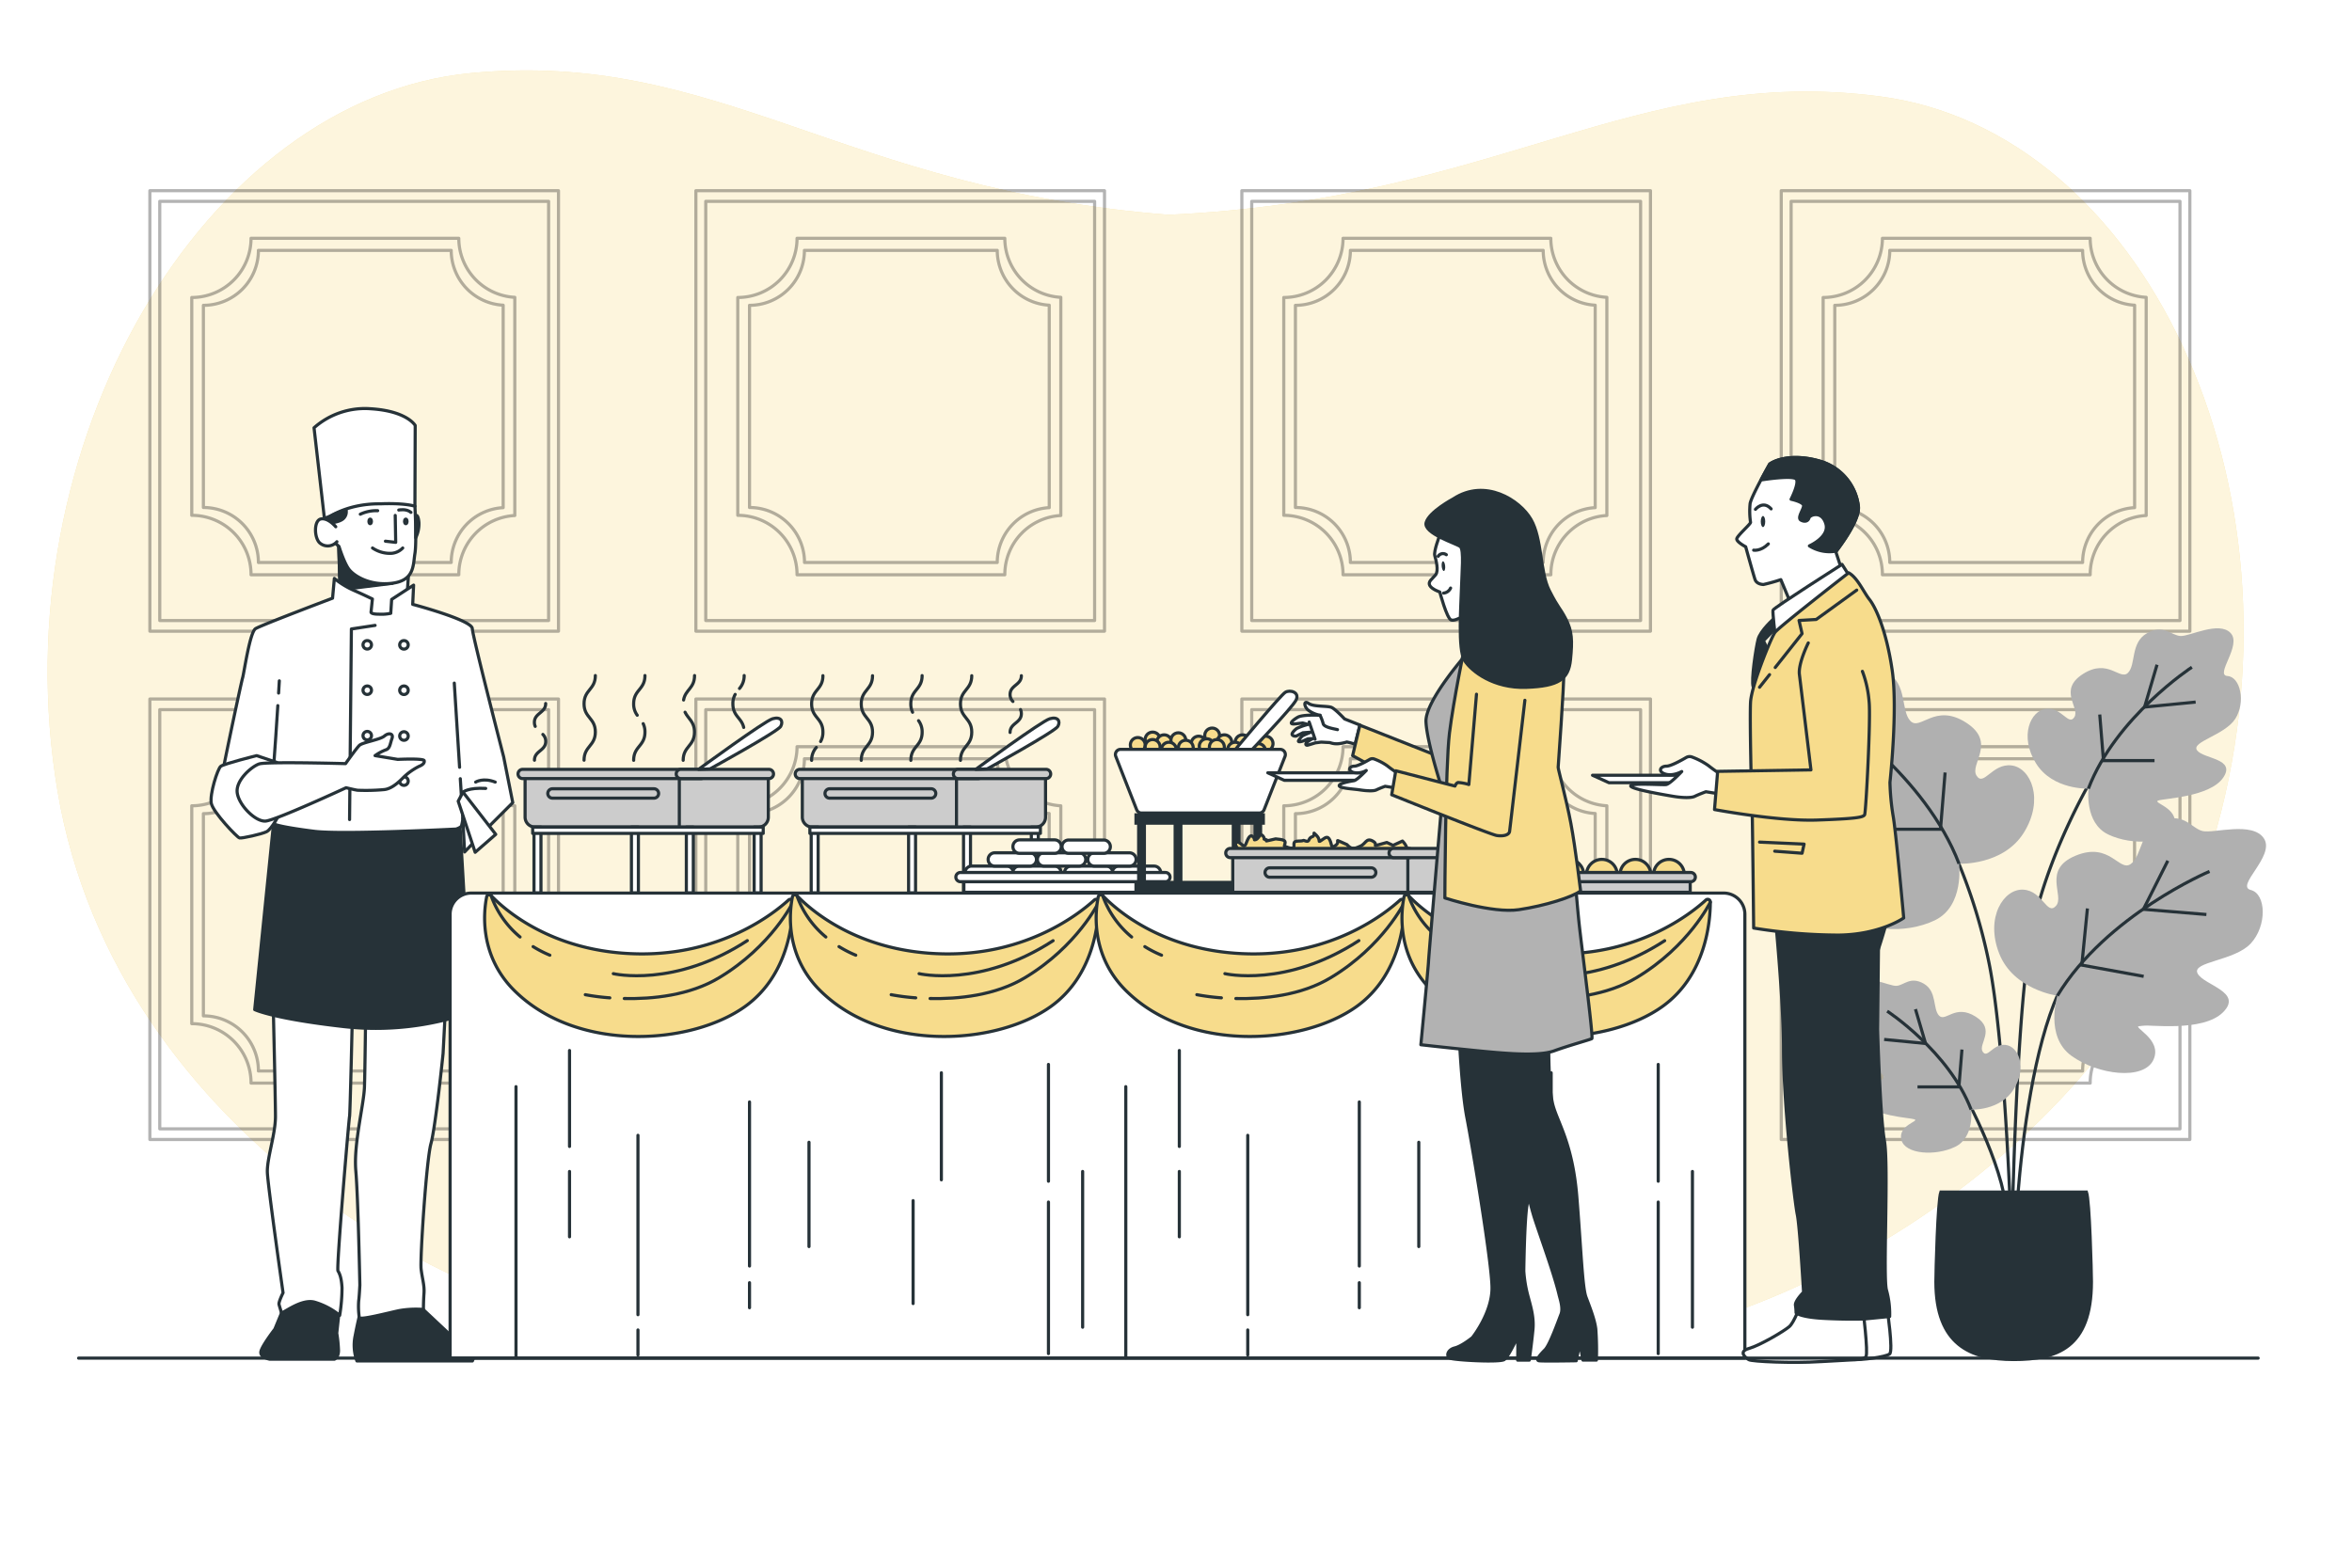 <svg class="animated" id="freepik_stories-catering-service" xmlns="http://www.w3.org/2000/svg" viewBox="0 0 750 500" version="1.1" xmlns:xlink="http://www.w3.org/1999/xlink" xmlns:svgjs="http://svgjs.com/svgjs"><style>svg#freepik_stories-catering-service:not(.animated) .animable {opacity: 0;}svg#freepik_stories-catering-service.animated #freepik--Table--inject-2 {animation: 1s 1 forwards cubic-bezier(.36,-0.01,.5,1.38) slideLeft;animation-delay: 0s;}            @keyframes slideLeft {                0% {                    opacity: 0;                    transform: translateX(-30px);                }                100% {                    opacity: 1;                    transform: translateX(0);                }            }        </style><g id="freepik--background-simple--inject-2" class="animable" style="transform-origin: 365.303px 225.84px;"><path d="M599.43,30.74C521.55,20.6,477.29,63.8,372.62,68.5,268.62,60.35,229,15.76,150.16,23.31,65.36,31.44-.32,141.94,18.37,252.47s134.52,172.33,193.73,172c47.33-.3,89.13-19.57,143.09-24.17,53.39,6.38,93.1,27,140.31,28.86,59.07,2.33,181.19-55.52,211.44-165.25S683.23,41.65,599.43,30.74Z" style="fill: rgb(247, 220, 140); transform-origin: 365.303px 225.84px;" id="el095egj2n630v" class="animable"></path><g id="elaf8g1de9pz"><path d="M599.43,30.74C521.55,20.6,477.29,63.8,372.62,68.5,268.62,60.35,229,15.76,150.16,23.31,65.36,31.44-.32,141.94,18.37,252.47s134.52,172.33,193.73,172c47.33-.3,89.13-19.57,143.09-24.17,53.39,6.38,93.1,27,140.31,28.86,59.07,2.33,181.19-55.52,211.44-165.25S683.23,41.65,599.43,30.74Z" style="fill: rgb(255, 255, 255); opacity: 0.7; transform-origin: 365.303px 225.84px;" class="animable"></path></g></g><g id="freepik--Wall--inject-2" class="animable" style="transform-origin: 373.045px 212.125px;"><g id="ell2221pfz5vd"><g style="opacity: 0.3; transform-origin: 373.045px 212.125px;" class="animable"><rect x="47.79" y="60.82" width="130.3" height="140.49" style="fill: none; stroke: rgb(0, 0, 0); stroke-linecap: round; stroke-linejoin: round; transform-origin: 112.94px 131.065px;" id="elq1xuozzhzi" class="animable"></rect><rect x="50.94" y="64.21" width="124" height="133.7" style="fill: none; stroke: rgb(0, 0, 0); stroke-linecap: round; stroke-linejoin: round; transform-origin: 112.94px 131.06px;" id="el44e1qtlk34x" class="animable"></rect><path d="M61.15,94.88v69.48a18.9,18.9,0,0,1,18.9,18.9v.06H146.3v-.06a18.88,18.88,0,0,1,17.86-18.84V94.83A18.88,18.88,0,0,1,146.3,76H80.05A18.9,18.9,0,0,1,61.15,94.88Z" style="fill: none; stroke: rgb(0, 0, 0); stroke-linecap: round; stroke-linejoin: round; transform-origin: 112.655px 129.66px;" id="elpun1rbeepzs" class="animable"></path><path d="M64.86,97.38v64.48A17.54,17.54,0,0,1,82.4,179.4v0h61.48v0a17.52,17.52,0,0,1,16.57-17.49V97.34a17.53,17.53,0,0,1-16.57-17.49H82.4A17.53,17.53,0,0,1,64.86,97.38Z" style="fill: none; stroke: rgb(0, 0, 0); stroke-linecap: round; stroke-linejoin: round; transform-origin: 112.655px 129.625px;" id="el5xxk7m4vepd" class="animable"></path><rect x="221.9" y="60.82" width="130.3" height="140.49" style="fill: none; stroke: rgb(0, 0, 0); stroke-linecap: round; stroke-linejoin: round; transform-origin: 287.05px 131.065px;" id="elgtch19bcbd4" class="animable"></rect><rect x="225.05" y="64.21" width="124" height="133.7" style="fill: none; stroke: rgb(0, 0, 0); stroke-linecap: round; stroke-linejoin: round; transform-origin: 287.05px 131.06px;" id="elreu5ev0lx1f" class="animable"></rect><path d="M235.26,94.88v69.48a18.9,18.9,0,0,1,18.9,18.9v.06h66.25v-.06a18.88,18.88,0,0,1,17.86-18.84V94.83A18.88,18.88,0,0,1,320.41,76H254.16A18.9,18.9,0,0,1,235.26,94.88Z" style="fill: none; stroke: rgb(0, 0, 0); stroke-linecap: round; stroke-linejoin: round; transform-origin: 286.765px 129.66px;" id="elakf29m6eumb" class="animable"></path><path d="M239,97.38v64.48a17.54,17.54,0,0,1,17.54,17.54.43.43,0,0,1,0,0H318a.43.43,0,0,1,0,0,17.52,17.52,0,0,1,16.58-17.49V97.34A17.53,17.53,0,0,1,318,79.85H256.51A17.53,17.53,0,0,1,239,97.38Z" style="fill: none; stroke: rgb(0, 0, 0); stroke-linecap: round; stroke-linejoin: round; transform-origin: 286.79px 129.625px;" id="el4mat7uiqwq5" class="animable"></path><rect x="396" y="60.82" width="130.3" height="140.49" style="fill: none; stroke: rgb(0, 0, 0); stroke-linecap: round; stroke-linejoin: round; transform-origin: 461.15px 131.065px;" id="elvt4szcduls" class="animable"></rect><rect x="399.15" y="64.21" width="124" height="133.7" style="fill: none; stroke: rgb(0, 0, 0); stroke-linecap: round; stroke-linejoin: round; transform-origin: 461.15px 131.06px;" id="elqflmocsxn3t" class="animable"></rect><path d="M409.37,94.88v69.48a18.91,18.91,0,0,1,18.9,18.9s0,0,0,.06h66.26v-.06a18.87,18.87,0,0,1,17.86-18.84V94.83A18.88,18.88,0,0,1,494.52,76H428.27A18.9,18.9,0,0,1,409.37,94.88Z" style="fill: none; stroke: rgb(0, 0, 0); stroke-linecap: round; stroke-linejoin: round; transform-origin: 460.88px 129.66px;" id="el3x8n3tr5erc" class="animable"></path><path d="M413.08,97.38v64.48a17.54,17.54,0,0,1,17.53,17.54v0h61.48v0a17.52,17.52,0,0,1,16.58-17.49V97.34a17.53,17.53,0,0,1-16.58-17.49H430.61A17.53,17.53,0,0,1,413.08,97.38Z" style="fill: none; stroke: rgb(0, 0, 0); stroke-linecap: round; stroke-linejoin: round; transform-origin: 460.875px 129.625px;" id="el6hfmj0g42sg" class="animable"></path><rect x="47.79" y="222.94" width="130.3" height="140.49" style="fill: none; stroke: rgb(0, 0, 0); stroke-linecap: round; stroke-linejoin: round; transform-origin: 112.94px 293.185px;" id="eleomvlelygkl" class="animable"></rect><rect x="50.94" y="226.34" width="124" height="133.7" style="fill: none; stroke: rgb(0, 0, 0); stroke-linecap: round; stroke-linejoin: round; transform-origin: 112.94px 293.19px;" id="elampou15uu5k" class="animable"></rect><path d="M61.15,257v69.49a18.9,18.9,0,0,1,18.9,18.9v.05H146.3v-.05a18.88,18.88,0,0,1,17.86-18.85V257A18.88,18.88,0,0,1,146.3,238.1H80.05A18.9,18.9,0,0,1,61.15,257Z" style="fill: none; stroke: rgb(0, 0, 0); stroke-linecap: round; stroke-linejoin: round; transform-origin: 112.655px 291.77px;" id="el6hyp7ac8vpp" class="animable"></path><path d="M64.86,259.51V324A17.54,17.54,0,0,1,82.4,341.53v.05h61.48v-.05A17.52,17.52,0,0,1,160.45,324V259.46A17.52,17.52,0,0,1,143.88,242H82.4A17.54,17.54,0,0,1,64.86,259.51Z" style="fill: none; stroke: rgb(0, 0, 0); stroke-linecap: round; stroke-linejoin: round; transform-origin: 112.655px 291.79px;" id="elgk0ftjeq9zh" class="animable"></path><rect x="221.9" y="222.94" width="130.3" height="140.49" style="fill: none; stroke: rgb(0, 0, 0); stroke-linecap: round; stroke-linejoin: round; transform-origin: 287.05px 293.185px;" id="el0nudbs5uxhwc" class="animable"></rect><rect x="225.05" y="226.34" width="124" height="133.7" style="fill: none; stroke: rgb(0, 0, 0); stroke-linecap: round; stroke-linejoin: round; transform-origin: 287.05px 293.19px;" id="el4j3cnt0jo7" class="animable"></rect><path d="M235.26,257v69.49a18.9,18.9,0,0,1,18.9,18.9v.05h66.25v-.05a18.88,18.88,0,0,1,17.86-18.85V257a18.88,18.88,0,0,1-17.86-18.85H254.16A18.9,18.9,0,0,1,235.26,257Z" style="fill: none; stroke: rgb(0, 0, 0); stroke-linecap: round; stroke-linejoin: round; transform-origin: 286.765px 291.795px;" id="el80o1dkg160r" class="animable"></path><path d="M239,259.51V324a17.54,17.54,0,0,1,17.54,17.54.43.43,0,0,0,0,.05H318a.43.43,0,0,0,0-.05A17.52,17.52,0,0,1,334.56,324V259.46A17.52,17.52,0,0,1,318,242H256.51A17.54,17.54,0,0,1,239,259.51Z" style="fill: none; stroke: rgb(0, 0, 0); stroke-linecap: round; stroke-linejoin: round; transform-origin: 286.78px 291.795px;" id="elkhoz0iqr14f" class="animable"></path><rect x="396" y="222.94" width="130.3" height="140.49" style="fill: none; stroke: rgb(0, 0, 0); stroke-linecap: round; stroke-linejoin: round; transform-origin: 461.15px 293.185px;" id="elohtosk2rwtf" class="animable"></rect><rect x="399.15" y="226.34" width="124" height="133.7" style="fill: none; stroke: rgb(0, 0, 0); stroke-linecap: round; stroke-linejoin: round; transform-origin: 461.15px 293.19px;" id="elk848nc2did9" class="animable"></rect><path d="M409.37,257v69.49a18.9,18.9,0,0,1,18.9,18.9s0,0,0,.05h66.26v-.05a18.88,18.88,0,0,1,17.86-18.85V257a18.88,18.88,0,0,1-17.86-18.85H428.27A18.9,18.9,0,0,1,409.37,257Z" style="fill: none; stroke: rgb(0, 0, 0); stroke-linecap: round; stroke-linejoin: round; transform-origin: 460.88px 291.795px;" id="elbovchkxoncd" class="animable"></path><path d="M413.08,259.51V324a17.53,17.53,0,0,1,17.53,17.54v.05h61.48v-.05A17.52,17.52,0,0,1,508.67,324V259.46A17.52,17.52,0,0,1,492.09,242H430.61A17.53,17.53,0,0,1,413.08,259.51Z" style="fill: none; stroke: rgb(0, 0, 0); stroke-linecap: round; stroke-linejoin: round; transform-origin: 460.875px 291.795px;" id="eln8an4rb3249" class="animable"></path><rect x="568" y="60.82" width="130.3" height="140.49" style="fill: none; stroke: rgb(0, 0, 0); stroke-linecap: round; stroke-linejoin: round; transform-origin: 633.15px 131.065px;" id="elzz1z0xpfcas" class="animable"></rect><rect x="571.15" y="64.21" width="124" height="133.7" style="fill: none; stroke: rgb(0, 0, 0); stroke-linecap: round; stroke-linejoin: round; transform-origin: 633.15px 131.06px;" id="el7qjhmygzckx" class="animable"></rect><path d="M581.36,94.88v69.48a18.9,18.9,0,0,1,18.9,18.9v.06h66.25v-.06a18.88,18.88,0,0,1,17.86-18.84V94.83A18.88,18.88,0,0,1,666.51,76H600.26A18.9,18.9,0,0,1,581.36,94.88Z" style="fill: none; stroke: rgb(0, 0, 0); stroke-linecap: round; stroke-linejoin: round; transform-origin: 632.865px 129.66px;" id="elcsc502u6d1p" class="animable"></path><path d="M585.07,97.38v64.48a17.55,17.55,0,0,1,17.54,17.54.43.43,0,0,1,0,0h61.49a.43.43,0,0,1,0,0,17.52,17.52,0,0,1,16.58-17.49V97.34a17.53,17.53,0,0,1-16.58-17.49H602.61A17.54,17.54,0,0,1,585.07,97.38Z" style="fill: none; stroke: rgb(0, 0, 0); stroke-linecap: round; stroke-linejoin: round; transform-origin: 632.875px 129.625px;" id="elm442w0se8cm" class="animable"></path><rect x="568" y="222.94" width="130.3" height="140.49" style="fill: none; stroke: rgb(0, 0, 0); stroke-linecap: round; stroke-linejoin: round; transform-origin: 633.15px 293.185px;" id="el5pea0r6uecr" class="animable"></rect><rect x="571.15" y="226.34" width="124" height="133.7" style="fill: none; stroke: rgb(0, 0, 0); stroke-linecap: round; stroke-linejoin: round; transform-origin: 633.15px 293.19px;" id="eltktbr0u98x" class="animable"></rect><path d="M581.36,257v69.49a18.9,18.9,0,0,1,18.9,18.9v.05h66.25v-.05a18.88,18.88,0,0,1,17.86-18.85V257a18.88,18.88,0,0,1-17.86-18.85H600.26A18.9,18.9,0,0,1,581.36,257Z" style="fill: none; stroke: rgb(0, 0, 0); stroke-linecap: round; stroke-linejoin: round; transform-origin: 632.865px 291.795px;" id="eldt3exqkq2nc" class="animable"></path><path d="M585.07,259.51V324a17.54,17.54,0,0,1,17.54,17.54.43.43,0,0,0,0,.05h61.49a.43.43,0,0,0,0-.05A17.52,17.52,0,0,1,680.66,324V259.46A17.52,17.52,0,0,1,664.08,242H602.61A17.54,17.54,0,0,1,585.07,259.51Z" style="fill: none; stroke: rgb(0, 0, 0); stroke-linecap: round; stroke-linejoin: round; transform-origin: 632.865px 291.795px;" id="eltxwk2ya6vzk" class="animable"></path></g></g></g><g id="freepik--Plant--inject-2" class="animable" style="transform-origin: 643.706px 317.001px;"><path d="M621.59,340.66s11.68,18.65,16.56,36.7c3.47,12.82,3.63,38.28,3.63,38.28s.23-75.53,17.61-104.78" style="fill: none; stroke: rgb(38, 50, 56); stroke-miterlimit: 10; transform-origin: 640.49px 363.25px;" id="el0xdkq4w4c06e" class="animable"></path><path d="M668.78,245.47s-16.84,27-21.53,55.18-5.79,98-5.79,98c-.28-14.62-2.48-68.15-7.17-91.33a173.17,173.17,0,0,0-13.25-40" style="fill: none; stroke: rgb(38, 50, 56); stroke-miterlimit: 10; transform-origin: 644.91px 322.06px;" id="elsh06hx0kyh" class="animable"></path><path d="M624.69,275.48s14.09.65,20.67-9.92,2.25-20.69-3.93-21.43-8.87,6.91-11.16,3.24,6.57-10.57-3.36-16.92-14.57,2.76-17.72-.5-.88-11.76-7.44-15.5-9.63.92-13.26,1.07-15.07-6-19.64-1.16,6.36,16.54,1.23,16.89-7.21,10.35-3,16.82,17.58,9,15,12.42-15.43,3.17-10.21,10.73,22.94,8,25.49,8.95-8.16,2.86-6.35,9.93,16.53,8,26,3.41S624.69,275.48,624.69,275.48Z" style="fill: rgb(176, 176, 176); transform-origin: 606.737px 254.415px;" id="elwq9ixiufjeh" class="animable"></path><path d="M584.05,227.79s29.92,19.55,40.64,47.69" style="fill: none; stroke: rgb(38, 50, 56); stroke-miterlimit: 10; transform-origin: 604.37px 251.635px;" id="ells8motfi16" class="animable"></path><polyline points="582.58 241.48 602.64 243.44 597.75 226.81" style="fill: none; stroke: rgb(38, 50, 56); stroke-miterlimit: 10; transform-origin: 592.61px 235.125px;" id="elvw68twnmxu" class="animable"></polyline><polyline points="598.73 264.48 618.78 264.48 620.25 246.38" style="fill: none; stroke: rgb(38, 50, 56); stroke-miterlimit: 10; transform-origin: 609.49px 255.43px;" id="el2qs9oiywr9y" class="animable"></polyline><path d="M666,251.52s-11.43.52-16.77-8.06-1.83-16.79,3.19-17.39,7.2,5.61,9.06,2.63-5.34-8.58,2.73-13.74,11.82,2.24,14.38-.4.71-9.55,6-12.58,7.81.74,10.76.87,12.24-4.88,15.94-.95-5.16,13.43-1,13.71,5.86,8.4,2.48,13.66-14.28,7.34-12.15,10.08,12.52,2.57,8.28,8.71-18.62,6.54-20.68,7.26,6.62,2.32,5.15,8.07-13.42,6.45-21.11,2.76S666,251.52,666,251.52Z" style="fill: rgb(176, 176, 176); transform-origin: 680.564px 234.411px;" id="elvjnwg1gjzya" class="animable"></path><path d="M698.94,212.8s-24.28,15.88-33,38.72" style="fill: none; stroke: rgb(38, 50, 56); stroke-miterlimit: 10; transform-origin: 682.44px 232.16px;" id="el2ny6mm03ism" class="animable"></path><polyline points="700.14 223.92 683.85 225.51 687.83 212.01" style="fill: none; stroke: rgb(38, 50, 56); stroke-miterlimit: 10; transform-origin: 691.995px 218.76px;" id="elkgz1fsuk8vl" class="animable"></polyline><polyline points="687.03 242.59 670.75 242.59 669.56 227.89" style="fill: none; stroke: rgb(38, 50, 56); stroke-miterlimit: 10; transform-origin: 678.295px 235.24px;" id="ellnp1md46yh" class="animable"></polyline><path d="M628.55,353.91s9.27.43,13.6-6.54,1.49-13.62-2.58-14.1-5.84,4.55-7.35,2.13,4.33-7-2.22-11.15-9.59,1.82-11.67-.32-.58-7.75-4.9-10.21-6.34.6-8.73.71-9.92-4-12.93-.77,4.19,10.89.81,11.12-4.75,6.82-2,11.08,11.57,5.95,9.85,8.18-10.16,2.08-6.72,7.06,15.1,5.31,16.78,5.9-5.37,1.88-4.18,6.54,10.89,5.24,17.12,2.24S628.55,353.91,628.55,353.91Z" style="fill: rgb(176, 176, 176); transform-origin: 616.715px 340.025px;" id="elaelaswx6qk8" class="animable"></path><path d="M601.78,322.5s19.7,12.88,26.77,31.41" style="fill: none; stroke: rgb(38, 50, 56); stroke-miterlimit: 10; transform-origin: 615.165px 338.205px;" id="elepr7wm1nlf" class="animable"></path><polyline points="600.81 331.52 614.02 332.81 610.8 321.86" style="fill: none; stroke: rgb(38, 50, 56); stroke-miterlimit: 10; transform-origin: 607.415px 327.335px;" id="el0k7n66wjyjee" class="animable"></polyline><polyline points="611.45 346.66 624.65 346.66 625.62 334.74" style="fill: none; stroke: rgb(38, 50, 56); stroke-miterlimit: 10; transform-origin: 618.535px 340.7px;" id="elfzjsx2y467v" class="animable"></polyline><path d="M656.05,317.58s-14-1.88-18.55-13.46,1.49-20.75,7.7-20.37,7.49,8.38,10.4,5.18-4.58-11.58,6.33-16.05,13.84,5.32,17.53,2.68,3-11.41,10.09-13.91,9.31,2.62,12.85,3.42,15.9-3.21,19.53,2.37-9.22,15.14-4.23,16.4,5.24,11.47,0,17.09-18.91,5.75-16.94,9.54,14.61,5.88,8.12,12.38-24,3.82-26.67,4.25,7.52,4.27,4.47,10.91-17.69,4.87-26.19-1.3S656.05,317.58,656.05,317.58Z" style="fill: rgb(176, 176, 176); transform-origin: 679.248px 301.6px;" id="elpzuu4jt16kr" class="animable"></path><path d="M704.57,277.93s-32.93,13.89-48.52,39.65" style="fill: none; stroke: rgb(38, 50, 56); stroke-miterlimit: 10; transform-origin: 680.31px 297.755px;" id="elntx7bojp02h" class="animable"></path><polyline points="703.57 291.67 683.48 290.01 691.27 274.52" style="fill: none; stroke: rgb(38, 50, 56); stroke-miterlimit: 10; transform-origin: 693.525px 283.095px;" id="el9gg4wnxxb4s" class="animable"></polyline><polyline points="683.57 311.4 663.84 307.81 665.63 289.74" style="fill: none; stroke: rgb(38, 50, 56); stroke-miterlimit: 10; transform-origin: 673.705px 300.57px;" id="el110ca6qw3kgg" class="animable"></polyline><path d="M618.89,380.2c-1,2.69-1.58,25.57-1.58,28.61,0,20.13,11.1,24.8,24.8,24.8s24.8-3.6,24.8-24.8c0-3-.58-25.92-1.58-28.61Z" style="fill: rgb(38, 50, 56); stroke: rgb(38, 50, 56); stroke-miterlimit: 10; transform-origin: 642.11px 406.905px;" id="el6qpmgnn37r3" class="animable"></path></g><g id="freepik--character-1--inject-2" class="animable" style="transform-origin: 115.404px 282.179px;"><path d="M103.44,165.3l-3.3-28.86a24.49,24.49,0,0,1,18.21-6.06c11.5.74,14.05,5.32,14.05,5.32l-.09,25.78S117.49,160.4,103.44,165.3Z" style="fill: rgb(255, 255, 255); stroke: rgb(38, 50, 56); stroke-linecap: round; stroke-linejoin: round; transform-origin: 116.27px 147.799px;" id="elz80v9rx9ck9" class="animable"></path><path d="M107.91,171.15l.53,16.93s-1.49,2.45,3.94,6.29,8.2,4.15,11,3.83,6.28-6.18,6.28-6.18l.75-10.86s-6.71,2.45-12.14,1.6S107.91,171.15,107.91,171.15Z" style="fill: rgb(255, 255, 255); stroke: rgb(38, 50, 56); stroke-linecap: round; stroke-linejoin: round; transform-origin: 119.16px 184.722px;" id="elq6ox8wo40j8" class="animable"></path><path d="M118.24,182.76c-3.54-.56-6.85-5.32-8.73-8.57L108,173l.47,15.06a.28.28,0,0,1,0,.06l16.65-2.08-4.1-3.13A16.43,16.43,0,0,1,118.24,182.76Z" style="fill: rgb(38, 50, 56); stroke: rgb(38, 50, 56); stroke-linecap: round; stroke-linejoin: round; transform-origin: 116.56px 180.56px;" id="elwg3qs4frs5i" class="animable"></path><path d="M103.32,166s6.28-5.46,18.08-5.31c0,0,6.8-.37,10.91.75,0,0,.6,11.43,0,15.09s-.08,8.59-7.25,9.49-12.25-2.39-13.82-4.49-3.14-7.24-3.14-7.24a21.88,21.88,0,0,1-3.51-3.89A17.36,17.36,0,0,1,103.32,166Z" style="fill: rgb(255, 255, 255); stroke: rgb(38, 50, 56); stroke-linecap: round; stroke-linejoin: round; transform-origin: 117.948px 173.402px;" id="elz1ahe7eb9de" class="animable"></path><path d="M104.74,166.86s3.51-.23,4.78-1.5a2.92,2.92,0,0,0,.83-2.76s-5.16,1.57-7,3.44Z" style="fill: rgb(38, 50, 56); stroke: rgb(38, 50, 56); stroke-linecap: round; stroke-linejoin: round; transform-origin: 106.886px 164.73px;" id="elnh87fse8" class="animable"></path><path d="M107.06,168s-2.47-3-4.78-2.47-2.1,6.35-.15,7.77a3.86,3.86,0,0,0,5.3-.52" style="fill: rgb(255, 255, 255); stroke: rgb(38, 50, 56); stroke-linecap: round; stroke-linejoin: round; transform-origin: 104.019px 169.793px;" id="eluv75kog468o" class="animable"></path><polyline points="126.03 164.39 126.18 172.98 122.9 172.61" style="fill: none; stroke: rgb(38, 50, 56); stroke-linecap: round; stroke-linejoin: round; transform-origin: 124.54px 168.685px;" id="elrih5yfuam6f" class="animable"></polyline><path d="M118.79,174.78a9.94,9.94,0,0,0,5.53,1.71,5.5,5.5,0,0,0,4.1-1.71" style="fill: none; stroke: rgb(38, 50, 56); stroke-linecap: round; stroke-linejoin: round; transform-origin: 123.605px 175.636px;" id="elxk85hoxhh" class="animable"></path><ellipse cx="118.04" cy="166.3" rx="0.9" ry="1.23" style="fill: rgb(38, 50, 56); transform-origin: 118.04px 166.3px;" id="el69zcxbyrpbe" class="animable"></ellipse><ellipse cx="129.4" cy="166.3" rx="0.9" ry="1.23" style="fill: rgb(38, 50, 56); transform-origin: 129.4px 166.3px;" id="elbql07rumhj9" class="animable"></ellipse><path d="M114.9,164a12.07,12.07,0,0,1,5.53-1.12" style="fill: none; stroke: rgb(38, 50, 56); stroke-linecap: round; stroke-linejoin: round; transform-origin: 117.665px 163.436px;" id="elhoy11j59q6j" class="animable"></path><path d="M127.15,162.67s2.47-.52,3.89.75" style="fill: none; stroke: rgb(38, 50, 56); stroke-linecap: round; stroke-linejoin: round; transform-origin: 129.095px 162.992px;" id="elzazv7uxikce" class="animable"></path><path d="M132.68,164.39s.68-.3.9,2.24a10.08,10.08,0,0,1-1,4.86Z" style="fill: none; stroke: rgb(38, 50, 56); stroke-linecap: round; stroke-linejoin: round; transform-origin: 133.085px 167.935px;" id="elfn35nwkbc6p" class="animable"></path><path d="M91.15,415.44l-3.5,8.48s-3.87,5-4.42,7S86,433.5,86,433.5h20.65s1.29-.55,1.29-2.76a42,42,0,0,0-.56-5.53l.74-6.82S98.9,407.7,91.15,415.44Z" style="fill: rgb(38, 50, 56); stroke: rgb(38, 50, 56); stroke-linecap: round; stroke-linejoin: round; transform-origin: 95.644px 423.064px;" id="elgp9j29n71uk" class="animable"></path><path d="M87.1,319.6s.74,30.78.74,36.49S85.07,369.55,85.26,374s5,38.33,5,38.33-1.47,2.95-1.29,3.69.56,1.84.74,2.58,6.08-4.42,10.51-3.32a22.94,22.94,0,0,1,8.1,4.24,54.32,54.32,0,0,0,.74-8.84c-.18-3.14-.74-4.43-1.29-5.35s3.5-48.66,3.69-49.21.92-33.17.92-33.17Z" style="fill: rgb(255, 255, 255); stroke: rgb(38, 50, 56); stroke-linecap: round; stroke-linejoin: round; transform-origin: 98.815px 369.56px;" id="eloe7dmz2m1m" class="animable"></path><path d="M133.18,416l11,10.32s6.82,2.95,7,4.61a6.32,6.32,0,0,1-.55,3.13H113.82a14.69,14.69,0,0,1-.55-8.11c.92-4.79,1.66-7.55,1.66-7.55S128.38,416,133.18,416Z" style="fill: rgb(38, 50, 56); stroke: rgb(38, 50, 56); stroke-linecap: round; stroke-linejoin: round; transform-origin: 132.07px 425.03px;" id="elw8m9yifc27" class="animable"></path><path d="M116.59,323.65s-.19,17.33-.37,23-3.5,18.25-2.76,26.73,1.29,36.49,1.29,36.49-.19,3.87-.37,5a25.45,25.45,0,0,0,.18,5.35c.19.92,9.22-1.47,12.72-2.21a31,31,0,0,1,7.74-.37s0-2.58.18-5.16-.55-4.61-.92-7.74,1.66-34.65,3.14-40S141.29,336,141.29,336l.73-14Z" style="fill: rgb(255, 255, 255); stroke: rgb(38, 50, 56); stroke-linecap: round; stroke-linejoin: round; transform-origin: 127.686px 371.214px;" id="elg2s72i3gxfo" class="animable"></path><path d="M87.36,261.39,81.22,322s5.71,2.85,28.4,5.42a91.94,91.94,0,0,0,40.52-4.56l-3.56-61.36s-19,1.28-34.39,1S87.36,261.39,87.36,261.39Z" style="fill: rgb(38, 50, 56); stroke: rgb(38, 50, 56); stroke-linecap: round; stroke-linejoin: round; transform-origin: 115.68px 294.691px;" id="eldk49oufcd7" class="animable"></path><path d="M106.62,184.48a26.88,26.88,0,0,0,6.28,3.85c3.85,1.71,5.85,2.71,5.85,2.71l-.43,4.14s-.28.71,2.57.71a14.43,14.43,0,0,0,3.71-.28l.29-4.43,7-4.56-.29,6.13s18.84,5,19,7.71,10,40.9,10,40.9L163.51,256l-7.68,7.68-7.68,8.05L147.58,261a11.08,11.08,0,0,1-.43,2.42c-.29.57-1.71,1-1.71,1s-36.25,1.86-45.24.72-12.41-2-13-2.43-9,3.6-9,3.6-8.84-8.42-8.84-10.85,7.55-37.84,8-39.27,2.28-14.55,4.14-15.69,24.54-9.71,24.54-9.71Z" style="fill: rgb(255, 255, 255); stroke: rgb(38, 50, 56); stroke-linecap: round; stroke-linejoin: round; transform-origin: 116.435px 228.105px;" id="el2c9h66y7z7x" class="animable"></path><path d="M147.64,252.64s1.69-1.51,7.24-1.18" style="fill: none; stroke: rgb(38, 50, 56); stroke-linecap: round; stroke-linejoin: round; transform-origin: 151.26px 252.026px;" id="elm6dgladweee" class="animable"></path><path d="M151.68,249.44s2.36-1.51,6.23,0" style="fill: none; stroke: rgb(38, 50, 56); stroke-linecap: round; stroke-linejoin: round; transform-origin: 154.795px 249.104px;" id="el6bvw8da16i" class="animable"></path><polyline points="119.61 199.46 112.05 200.6 111.47 261.39" style="fill: rgb(255, 255, 255); stroke: rgb(38, 50, 56); stroke-linecap: round; stroke-linejoin: round; transform-origin: 115.54px 230.425px;" id="elv3rnokpsua" class="animable"></polyline><path d="M88.84,221.05c.14-2.41.23-3.9.23-3.9" style="fill: rgb(255, 255, 255); stroke: rgb(38, 50, 56); stroke-linecap: round; stroke-linejoin: round; transform-origin: 88.955px 219.1px;" id="elrd75xl4cthm" class="animable"></path><path d="M87.22,262.67s-2.14-2.57-1.29-4.85c.61-1.62,1.94-21.41,2.66-32.77" style="fill: rgb(255, 255, 255); stroke: rgb(38, 50, 56); stroke-linecap: round; stroke-linejoin: round; transform-origin: 87.16px 243.86px;" id="el3j3pe85s33q" class="animable"></path><line x1="146.78" y1="248.36" x2="147.58" y2="260.96" style="fill: rgb(255, 255, 255); stroke: rgb(38, 50, 56); stroke-linecap: round; stroke-linejoin: round; transform-origin: 147.18px 254.66px;" id="elrqlsbae454c" class="animable"></line><line x1="144.86" y1="217.87" x2="146.55" y2="244.71" style="fill: rgb(255, 255, 255); stroke: rgb(38, 50, 56); stroke-linecap: round; stroke-linejoin: round; transform-origin: 145.705px 231.29px;" id="elutx0ei7fjo" class="animable"></line><path d="M118.46,205.66a1.35,1.35,0,1,1-1.35-1.35A1.35,1.35,0,0,1,118.46,205.66Z" style="fill: rgb(255, 255, 255); stroke: rgb(38, 50, 56); stroke-linecap: round; stroke-linejoin: round; transform-origin: 117.11px 205.66px;" id="eluyumre906o9" class="animable"></path><path d="M130.17,205.66a1.36,1.36,0,1,1-1.36-1.35A1.36,1.36,0,0,1,130.17,205.66Z" style="fill: rgb(255, 255, 255); stroke: rgb(38, 50, 56); stroke-linecap: round; stroke-linejoin: round; transform-origin: 128.81px 205.67px;" id="elvdn475pr56s" class="animable"></path><path d="M118.46,220.15a1.35,1.35,0,1,1-1.35-1.36A1.34,1.34,0,0,1,118.46,220.15Z" style="fill: rgb(255, 255, 255); stroke: rgb(38, 50, 56); stroke-linecap: round; stroke-linejoin: round; transform-origin: 117.11px 220.14px;" id="eledhhwidu2b7" class="animable"></path><path d="M130.17,220.15a1.36,1.36,0,1,1-1.36-1.36A1.35,1.35,0,0,1,130.17,220.15Z" style="fill: rgb(255, 255, 255); stroke: rgb(38, 50, 56); stroke-linecap: round; stroke-linejoin: round; transform-origin: 128.81px 220.15px;" id="el1id6epr64t5" class="animable"></path><path d="M118.46,234.63a1.35,1.35,0,1,1-1.35-1.35A1.35,1.35,0,0,1,118.46,234.63Z" style="fill: rgb(255, 255, 255); stroke: rgb(38, 50, 56); stroke-linecap: round; stroke-linejoin: round; transform-origin: 117.11px 234.63px;" id="el1vmpc10i7x2" class="animable"></path><path d="M130.17,234.63a1.36,1.36,0,1,1-2.71,0,1.36,1.36,0,0,1,2.71,0Z" style="fill: rgb(255, 255, 255); stroke: rgb(38, 50, 56); stroke-linecap: round; stroke-linejoin: round; transform-origin: 128.815px 234.747px;" id="elf39qsrn9atq" class="animable"></path><path d="M118.46,249.12a1.35,1.35,0,1,1-1.35-1.36A1.35,1.35,0,0,1,118.46,249.12Z" style="fill: rgb(255, 255, 255); stroke: rgb(38, 50, 56); stroke-linecap: round; stroke-linejoin: round; transform-origin: 117.11px 249.11px;" id="ele5j2e98kira" class="animable"></path><path d="M130.17,249.12a1.36,1.36,0,1,1-1.36-1.36A1.36,1.36,0,0,1,130.17,249.12Z" style="fill: rgb(255, 255, 255); stroke: rgb(38, 50, 56); stroke-linecap: round; stroke-linejoin: round; transform-origin: 128.81px 249.12px;" id="el5qskpg5lc76" class="animable"></path><polygon points="146.11 255.53 151.52 271.83 158.08 266.11 147.64 252.64 146.11 255.53" style="fill: rgb(255, 255, 255); stroke: rgb(38, 50, 56); stroke-linecap: round; stroke-linejoin: round; transform-origin: 152.095px 262.235px;" id="eln33smqyr1ln" class="animable"></polygon><path d="M88.27,243.17,81.84,241s-10.44,2.61-11.45,3.41-3.61,9-3,11.85,8.24,10.84,9,11,7-1.2,8.63-2,4.22-5.83,4.22-5.83Z" style="fill: rgb(255, 255, 255); stroke: rgb(38, 50, 56); stroke-linecap: round; stroke-linejoin: round; transform-origin: 78.269px 254.136px;" id="elrm4v0ft10ik" class="animable"></path><path d="M110.19,243.55s3.38-4.79,4.39-5.8,6.62-1.81,8-3,3-.8,2.41.8-.6,3.22-2,3.62A15,15,0,0,0,119.6,241l7.23,1.2s8.23-.4,8.43.4-.6,1.41-1.61,1.81a20.16,20.16,0,0,0-4.84,3.38c-1.35,1.36-3.79,3.85-6.4,4.05a63.84,63.84,0,0,1-8.44.2c-1.2-.2-3.61-.8-3.61-.8s-22.49,10.44-25.71,10.64-8.43-5-9-9,4.61-8.43,7-9.23S110.19,243.55,110.19,243.55Z" style="fill: rgb(255, 255, 255); stroke: rgb(38, 50, 56); stroke-linecap: round; stroke-linejoin: round; transform-origin: 105.449px 247.971px;" id="elsg78fpuj9gh" class="animable"></path></g><g id="freepik--Table--inject-2" class="animable animator-active" style="transform-origin: 349.965px 324.31px;"><path d="M167.43,246.77h55.93a0,0,0,0,1,0,0v17a0,0,0,0,1,0,0H170.6a3.16,3.16,0,0,1-3.16-3.16V246.77A0,0,0,0,1,167.43,246.77Z" style="fill: rgb(204, 204, 204); stroke: rgb(38, 50, 56); stroke-linecap: round; stroke-linejoin: round; transform-origin: 195.395px 255.27px;" id="el8o1559abeoa" class="animable"></path><path d="M216.62,246.77H245a0,0,0,0,1,0,0v13.87a3.16,3.16,0,0,1-3.16,3.16H216.62a0,0,0,0,1,0,0v-17A0,0,0,0,1,216.62,246.77Z" style="fill: rgb(204, 204, 204); stroke: rgb(38, 50, 56); stroke-linecap: round; stroke-linejoin: round; transform-origin: 230.81px 255.285px;" id="el5p4r0s6pr22" class="animable"></path><path d="M223.53,248.32H166.67a1.47,1.47,0,0,1-1.48-1.47h0a1.47,1.47,0,0,1,1.48-1.47h56.86a1.47,1.47,0,0,1,1.47,1.47h0A1.47,1.47,0,0,1,223.53,248.32Z" style="fill: rgb(204, 204, 204); stroke: rgb(38, 50, 56); stroke-linecap: round; stroke-linejoin: round; transform-origin: 195.095px 246.85px;" id="el7sgssjixuao" class="animable"></path><path d="M245.19,248.32H217.1a1.47,1.47,0,0,1-1.47-1.47h0a1.47,1.47,0,0,1,1.47-1.47h28.09a1.47,1.47,0,0,1,1.47,1.47h0A1.47,1.47,0,0,1,245.19,248.32Z" style="fill: rgb(204, 204, 204); stroke: rgb(38, 50, 56); stroke-linecap: round; stroke-linejoin: round; transform-origin: 231.145px 246.85px;" id="el5vi4lpjrh1c" class="animable"></path><path d="M208.53,254.56H176.18a1.5,1.5,0,0,1-1.5-1.49h0a1.5,1.5,0,0,1,1.5-1.5h32.35a1.5,1.5,0,0,1,1.49,1.5h0A1.49,1.49,0,0,1,208.53,254.56Z" style="fill: rgb(204, 204, 204); stroke: rgb(38, 50, 56); stroke-linecap: round; stroke-linejoin: round; transform-origin: 192.35px 253.065px;" id="elzkqinz249w" class="animable"></path><rect x="170.28" y="263.8" width="2.22" height="21.01" style="fill: rgb(255, 255, 255); stroke: rgb(38, 50, 56); stroke-linecap: round; stroke-linejoin: round; transform-origin: 171.39px 274.305px;" id="elx296a03wss9" class="animable"></rect><rect x="201.35" y="263.8" width="2.22" height="21.01" style="fill: rgb(255, 255, 255); stroke: rgb(38, 50, 56); stroke-linecap: round; stroke-linejoin: round; transform-origin: 202.46px 274.305px;" id="elivkfuvb50jd" class="animable"></rect><rect x="218.86" y="263.8" width="2.22" height="21.01" style="fill: rgb(255, 255, 255); stroke: rgb(38, 50, 56); stroke-linecap: round; stroke-linejoin: round; transform-origin: 219.97px 274.305px;" id="elcm38732st8" class="animable"></rect><rect x="240.48" y="263.8" width="2.22" height="21.01" style="fill: rgb(255, 255, 255); stroke: rgb(38, 50, 56); stroke-linecap: round; stroke-linejoin: round; transform-origin: 241.59px 274.305px;" id="ela2wvzzx3jsi" class="animable"></rect><rect x="169.86" y="263.8" width="73.51" height="2.01" style="fill: rgb(255, 255, 255); stroke: rgb(38, 50, 56); stroke-linecap: round; stroke-linejoin: round; transform-origin: 206.615px 264.805px;" id="elkbva3rzni0g" class="animable"></rect><path d="M222.75,245.38s21-15.38,23.61-16.14,3.5.76,2.59,2.43-22.54,13.56-22.54,13.56Z" style="fill: rgb(255, 255, 255); stroke: rgb(38, 50, 56); stroke-linecap: round; stroke-linejoin: round; transform-origin: 236.023px 237.209px;" id="elkhegjar2tw8" class="animable"></path><path d="M234.43,221.48a5.83,5.83,0,0,0-.73,3c0,3.95,2.76,4.44,3.45,7.52" style="fill: none; stroke: rgb(38, 50, 56); stroke-linecap: round; stroke-linejoin: round; transform-origin: 235.424px 226.74px;" id="el1jg0gcyhm0h" class="animable"></path><path d="M237.3,215.46a6.11,6.11,0,0,1-1.49,4.12" style="fill: none; stroke: rgb(38, 50, 56); stroke-linecap: round; stroke-linejoin: round; transform-origin: 236.556px 217.52px;" id="el03i0fs3rbtb" class="animable"></path><path d="M218.45,227.15c1,2.11,3,3,3,6.34,0,4.51-3.6,4.51-3.6,9" style="fill: none; stroke: rgb(38, 50, 56); stroke-linecap: round; stroke-linejoin: round; transform-origin: 219.65px 234.82px;" id="elmp7uonc1l18" class="animable"></path><path d="M221.48,215.46c0,4.06-2.92,4.46-3.5,7.8" style="fill: none; stroke: rgb(38, 50, 56); stroke-linecap: round; stroke-linejoin: round; transform-origin: 219.73px 219.36px;" id="elp5d20bwil5o" class="animable"></path><path d="M205.1,230.81a6,6,0,0,1,.56,2.68c0,4.51-3.6,4.51-3.6,9" style="fill: none; stroke: rgb(38, 50, 56); stroke-linecap: round; stroke-linejoin: round; transform-origin: 203.861px 236.65px;" id="el6zzlrlbes5c" class="animable"></path><path d="M205.66,215.46c0,4.51-3.6,4.51-3.6,9a5.91,5.91,0,0,0,1.14,3.65" style="fill: none; stroke: rgb(38, 50, 56); stroke-linecap: round; stroke-linejoin: round; transform-origin: 203.859px 221.785px;" id="el04ri71ftmtll" class="animable"></path><path d="M189.84,215.46c0,4.51-3.6,4.51-3.6,9s3.6,4.51,3.6,9-3.6,4.51-3.6,9" style="fill: none; stroke: rgb(38, 50, 56); stroke-linecap: round; stroke-linejoin: round; transform-origin: 188.04px 228.96px;" id="ellyhj046xr4l" class="animable"></path><path d="M173.11,234.24a3.09,3.09,0,0,1,.91,2.22c0,3-3.59,3-3.59,6" style="fill: none; stroke: rgb(38, 50, 56); stroke-linecap: round; stroke-linejoin: round; transform-origin: 172.225px 238.35px;" id="elxq3rdpk17a8" class="animable"></path><path d="M174,224.38c0,3-3.59,3-3.59,6a3.15,3.15,0,0,0,.26,1.29" style="fill: none; stroke: rgb(38, 50, 56); stroke-linecap: round; stroke-linejoin: round; transform-origin: 172.205px 228.025px;" id="elg8g93y77io" class="animable"></path><path d="M255.82,246.77h55.93a0,0,0,0,1,0,0v17a0,0,0,0,1,0,0H259a3.16,3.16,0,0,1-3.16-3.16V246.77A0,0,0,0,1,255.82,246.77Z" style="fill: rgb(204, 204, 204); stroke: rgb(38, 50, 56); stroke-linecap: round; stroke-linejoin: round; transform-origin: 283.785px 255.27px;" id="elkxhw0iqpnjk" class="animable"></path><path d="M305,246.77h28.4a0,0,0,0,1,0,0v13.87a3.16,3.16,0,0,1-3.16,3.16H305a0,0,0,0,1,0,0v-17A0,0,0,0,1,305,246.77Z" style="fill: rgb(204, 204, 204); stroke: rgb(38, 50, 56); stroke-linecap: round; stroke-linejoin: round; transform-origin: 319.2px 255.285px;" id="eljpzkhrvr1sl" class="animable"></path><path d="M311.92,248.32H255.05a1.47,1.47,0,0,1-1.47-1.47h0a1.47,1.47,0,0,1,1.47-1.47h56.87a1.47,1.47,0,0,1,1.47,1.47h0A1.47,1.47,0,0,1,311.92,248.32Z" style="fill: rgb(204, 204, 204); stroke: rgb(38, 50, 56); stroke-linecap: round; stroke-linejoin: round; transform-origin: 283.485px 246.85px;" id="el5i80eayv054" class="animable"></path><path d="M333.57,248.32H305.49a1.47,1.47,0,0,1-1.47-1.47h0a1.47,1.47,0,0,1,1.47-1.47h28.08a1.47,1.47,0,0,1,1.47,1.47h0A1.47,1.47,0,0,1,333.57,248.32Z" style="fill: rgb(204, 204, 204); stroke: rgb(38, 50, 56); stroke-linecap: round; stroke-linejoin: round; transform-origin: 319.53px 246.85px;" id="elb3vea8510y" class="animable"></path><path d="M296.91,254.56H264.56a1.49,1.49,0,0,1-1.49-1.49h0a1.5,1.5,0,0,1,1.49-1.5h32.35a1.49,1.49,0,0,1,1.49,1.5h0A1.49,1.49,0,0,1,296.91,254.56Z" style="fill: rgb(204, 204, 204); stroke: rgb(38, 50, 56); stroke-linecap: round; stroke-linejoin: round; transform-origin: 280.735px 253.065px;" id="ellsnr5ds6lx" class="animable"></path><rect x="258.67" y="263.8" width="2.22" height="21.01" style="fill: rgb(255, 255, 255); stroke: rgb(38, 50, 56); stroke-linecap: round; stroke-linejoin: round; transform-origin: 259.78px 274.305px;" id="el5v3tkt5z9fk" class="animable"></rect><rect x="289.73" y="263.8" width="2.22" height="21.01" style="fill: rgb(255, 255, 255); stroke: rgb(38, 50, 56); stroke-linecap: round; stroke-linejoin: round; transform-origin: 290.84px 274.305px;" id="elxctucy3ikwh" class="animable"></rect><rect x="307.25" y="263.8" width="2.22" height="21.01" style="fill: rgb(255, 255, 255); stroke: rgb(38, 50, 56); stroke-linecap: round; stroke-linejoin: round; transform-origin: 308.36px 274.305px;" id="elu3h0r9mv2n" class="animable"></rect><rect x="328.87" y="263.8" width="2.22" height="21.01" style="fill: rgb(255, 255, 255); stroke: rgb(38, 50, 56); stroke-linecap: round; stroke-linejoin: round; transform-origin: 329.98px 274.305px;" id="elhuaaav9gqlh" class="animable"></rect><rect x="258.25" y="263.8" width="73.51" height="2.01" style="fill: rgb(255, 255, 255); stroke: rgb(38, 50, 56); stroke-linecap: round; stroke-linejoin: round; transform-origin: 295.005px 264.805px;" id="elo5rxktsxfem" class="animable"></rect><path d="M311.14,245.38s21-15.38,23.6-16.14,3.51.76,2.59,2.43-22.53,13.56-22.53,13.56Z" style="fill: rgb(255, 255, 255); stroke: rgb(38, 50, 56); stroke-linecap: round; stroke-linejoin: round; transform-origin: 324.41px 237.209px;" id="elfc0ln4fzmt" class="animable"></path><path d="M261.68,236.5a5.9,5.9,0,0,0,.73-3c0-4.51-3.6-4.51-3.6-9s3.6-4.51,3.6-9" style="fill: none; stroke: rgb(38, 50, 56); stroke-linecap: round; stroke-linejoin: round; transform-origin: 260.611px 226px;" id="eludhw0bm2x6i" class="animable"></path><path d="M258.81,242.51a6.06,6.06,0,0,1,1.5-4.12" style="fill: none; stroke: rgb(38, 50, 56); stroke-linecap: round; stroke-linejoin: round; transform-origin: 259.559px 240.45px;" id="el5a4u1rvzbn3" class="animable"></path><path d="M274.63,242.51c0-4.51,3.6-4.51,3.6-9s-3.6-4.51-3.6-9,3.6-4.51,3.6-9" style="fill: none; stroke: rgb(38, 50, 56); stroke-linecap: round; stroke-linejoin: round; transform-origin: 276.43px 229.01px;" id="elv3w1etuf1de" class="animable"></path><path d="M291,227.16a6,6,0,0,1-.56-2.68c0-4.51,3.6-4.51,3.6-9" style="fill: none; stroke: rgb(38, 50, 56); stroke-linecap: round; stroke-linejoin: round; transform-origin: 292.239px 221.32px;" id="elhmsleg8n05r" class="animable"></path><path d="M290.45,242.51c0-4.51,3.6-4.51,3.6-9a5.91,5.91,0,0,0-1.14-3.65" style="fill: none; stroke: rgb(38, 50, 56); stroke-linecap: round; stroke-linejoin: round; transform-origin: 292.251px 236.185px;" id="el7eonc4pg8b8" class="animable"></path><path d="M306.27,242.51c0-4.51,3.6-4.51,3.6-9s-3.6-4.51-3.6-9,3.6-4.51,3.6-9" style="fill: none; stroke: rgb(38, 50, 56); stroke-linecap: round; stroke-linejoin: round; transform-origin: 308.07px 229.01px;" id="eljxqlaim06h" class="animable"></path><path d="M323,223.73a3.09,3.09,0,0,1-.91-2.22c0-3,3.6-3,3.6-6" style="fill: none; stroke: rgb(38, 50, 56); stroke-linecap: round; stroke-linejoin: round; transform-origin: 323.89px 219.62px;" id="elcucaztdz0ti" class="animable"></path><path d="M322.09,233.6c0-3,3.6-3,3.6-6a3,3,0,0,0-.27-1.29" style="fill: none; stroke: rgb(38, 50, 56); stroke-linecap: round; stroke-linejoin: round; transform-origin: 323.89px 229.955px;" id="elh3eui3b0tuo" class="animable"></path><path d="M321,280.49H309.84a2.13,2.13,0,0,1-2.12-2.13h0a2.13,2.13,0,0,1,2.12-2.13H321a2.13,2.13,0,0,1,2.12,2.13h0A2.13,2.13,0,0,1,321,280.49Z" style="fill: rgb(255, 255, 255); stroke: rgb(38, 50, 56); stroke-linecap: round; stroke-linejoin: round; transform-origin: 315.42px 278.36px;" id="eldtcp1mogttc" class="animable"></path><path d="M336.24,280.49H325.08a2.13,2.13,0,0,1-2.13-2.13h0a2.13,2.13,0,0,1,2.13-2.13h11.16a2.13,2.13,0,0,1,2.12,2.13h0A2.13,2.13,0,0,1,336.24,280.49Z" style="fill: rgb(255, 255, 255); stroke: rgb(38, 50, 56); stroke-linecap: round; stroke-linejoin: round; transform-origin: 330.655px 278.36px;" id="elr5idfbh9oyp" class="animable"></path><path d="M328.38,276.24H317.22a2.12,2.12,0,0,1-2.12-2.12h0a2.13,2.13,0,0,1,2.12-2.13h11.16a2.13,2.13,0,0,1,2.13,2.13h0A2.12,2.12,0,0,1,328.38,276.24Z" style="fill: rgb(255, 255, 255); stroke: rgb(38, 50, 56); stroke-linecap: round; stroke-linejoin: round; transform-origin: 322.805px 274.115px;" id="els0tg3gurqpg" class="animable"></path><path d="M352.73,280.49H341.57a2.14,2.14,0,0,1-2.13-2.13h0a2.14,2.14,0,0,1,2.13-2.13h11.16a2.13,2.13,0,0,1,2.12,2.13h0A2.13,2.13,0,0,1,352.73,280.49Z" style="fill: rgb(255, 255, 255); stroke: rgb(38, 50, 56); stroke-linecap: round; stroke-linejoin: round; transform-origin: 347.145px 278.36px;" id="elmebs5fsfs3b" class="animable"></path><path d="M368,280.49H356.8a2.13,2.13,0,0,1-2.12-2.13h0a2.13,2.13,0,0,1,2.12-2.13H368a2.13,2.13,0,0,1,2.13,2.13h0A2.13,2.13,0,0,1,368,280.49Z" style="fill: rgb(255, 255, 255); stroke: rgb(38, 50, 56); stroke-linecap: round; stroke-linejoin: round; transform-origin: 362.405px 278.36px;" id="elv2ng9nwoz6" class="animable"></path><path d="M360.11,276.24H349a2.12,2.12,0,0,1-2.12-2.12h0A2.13,2.13,0,0,1,349,272h11.16a2.13,2.13,0,0,1,2.12,2.13h0A2.12,2.12,0,0,1,360.11,276.24Z" style="fill: rgb(255, 255, 255); stroke: rgb(38, 50, 56); stroke-linecap: round; stroke-linejoin: round; transform-origin: 354.58px 274.12px;" id="eld04chnbghk" class="animable"></path><path d="M344.09,276.24H332.93a2.12,2.12,0,0,1-2.12-2.12h0a2.13,2.13,0,0,1,2.12-2.13h11.16a2.13,2.13,0,0,1,2.12,2.13h0A2.12,2.12,0,0,1,344.09,276.24Z" style="fill: rgb(255, 255, 255); stroke: rgb(38, 50, 56); stroke-linecap: round; stroke-linejoin: round; transform-origin: 338.51px 274.115px;" id="eln2vy5rwm7mg" class="animable"></path><path d="M336.24,272.16H325.08A2.12,2.12,0,0,1,323,270h0a2.13,2.13,0,0,1,2.13-2.13h11.16a2.12,2.12,0,0,1,2.12,2.13h0A2.12,2.12,0,0,1,336.24,272.16Z" style="fill: rgb(255, 255, 255); stroke: rgb(38, 50, 56); stroke-linecap: round; stroke-linejoin: round; transform-origin: 330.705px 270.015px;" id="elwb22p4a1ajb" class="animable"></path><path d="M351.94,272.16H340.78a2.12,2.12,0,0,1-2.12-2.12h0a2.12,2.12,0,0,1,2.12-2.13h11.16a2.13,2.13,0,0,1,2.13,2.13h0A2.12,2.12,0,0,1,351.94,272.16Z" style="fill: rgb(255, 255, 255); stroke: rgb(38, 50, 56); stroke-linecap: round; stroke-linejoin: round; transform-origin: 346.365px 270.035px;" id="el8ej0icgvtqd" class="animable"></path><rect x="307.36" y="279.66" width="63.86" height="4.92" style="fill: rgb(255, 255, 255); stroke: rgb(38, 50, 56); stroke-linecap: round; stroke-linejoin: round; transform-origin: 339.29px 282.12px;" id="elkim0pmitie" class="animable"></rect><path d="M371.63,281.21H306.28a1.47,1.47,0,0,1-1.48-1.47h0a1.47,1.47,0,0,1,1.48-1.47h65.35a1.47,1.47,0,0,1,1.47,1.47h0A1.47,1.47,0,0,1,371.63,281.21Z" style="fill: rgb(255, 255, 255); stroke: rgb(38, 50, 56); stroke-linecap: round; stroke-linejoin: round; transform-origin: 338.95px 279.74px;" id="elm4xsr1rhpce" class="animable"></path><circle cx="362.81" cy="237.6" r="2.37" style="fill: rgb(247, 220, 140); stroke: rgb(38, 50, 56); stroke-linecap: round; stroke-linejoin: round; transform-origin: 362.81px 237.6px;" id="el1u0wifgyors" class="animable"></circle><path d="M369.93,235.88a2.38,2.38,0,1,1-2.37-2.37A2.37,2.37,0,0,1,369.93,235.88Z" style="fill: rgb(247, 220, 140); stroke: rgb(38, 50, 56); stroke-linecap: round; stroke-linejoin: round; transform-origin: 367.55px 235.89px;" id="elnbflv624xoj" class="animable"></path><circle cx="371.22" cy="236.74" r="2.37" style="fill: rgb(247, 220, 140); stroke: rgb(38, 50, 56); stroke-linecap: round; stroke-linejoin: round; transform-origin: 371.22px 236.74px;" id="el5j0y18ontma" class="animable"></circle><circle cx="375.75" cy="236.09" r="2.37" style="fill: rgb(247, 220, 140); stroke: rgb(38, 50, 56); stroke-linecap: round; stroke-linejoin: round; transform-origin: 375.75px 236.09px;" id="elv6xbab4sd5m" class="animable"></circle><circle cx="386.53" cy="234.58" r="2.37" style="fill: rgb(247, 220, 140); stroke: rgb(38, 50, 56); stroke-linecap: round; stroke-linejoin: round; transform-origin: 386.53px 234.58px;" id="els4hftpgejo" class="animable"></circle><circle cx="398.82" cy="237.17" r="2.37" style="fill: rgb(247, 220, 140); stroke: rgb(38, 50, 56); stroke-linecap: round; stroke-linejoin: round; transform-origin: 398.82px 237.17px;" id="el4y0sgptqur4" class="animable"></circle><circle cx="382.22" cy="237.17" r="2.37" style="fill: rgb(247, 220, 140); stroke: rgb(38, 50, 56); stroke-linecap: round; stroke-linejoin: round; transform-origin: 382.22px 237.17px;" id="el7vwrrstmnbv" class="animable"></circle><path d="M392.78,236.74a2.37,2.37,0,1,1-2.37-2.37A2.37,2.37,0,0,1,392.78,236.74Z" style="fill: rgb(247, 220, 140); stroke: rgb(38, 50, 56); stroke-linecap: round; stroke-linejoin: round; transform-origin: 390.41px 236.74px;" id="elpkaby2fmx3" class="animable"></path><path d="M405.93,237.17a2.37,2.37,0,1,1-2.37-2.37A2.37,2.37,0,0,1,405.93,237.17Z" style="fill: rgb(247, 220, 140); stroke: rgb(38, 50, 56); stroke-linecap: round; stroke-linejoin: round; transform-origin: 403.56px 237.17px;" id="elmsb0i2epfx" class="animable"></path><circle cx="396.23" cy="236.74" r="2.37" style="fill: rgb(247, 220, 140); stroke: rgb(38, 50, 56); stroke-linecap: round; stroke-linejoin: round; transform-origin: 396.23px 236.74px;" id="elxc0ghl8drz" class="animable"></circle><path d="M403.56,239.54a2.37,2.37,0,1,1-2.37-2.37A2.37,2.37,0,0,1,403.56,239.54Z" style="fill: rgb(247, 220, 140); stroke: rgb(38, 50, 56); stroke-linecap: round; stroke-linejoin: round; transform-origin: 401.19px 239.54px;" id="el0ssijlqkq6j" class="animable"></path><path d="M369.93,238.25a2.38,2.38,0,1,1-2.37-2.37A2.37,2.37,0,0,1,369.93,238.25Z" style="fill: rgb(247, 220, 140); stroke: rgb(38, 50, 56); stroke-linecap: round; stroke-linejoin: round; transform-origin: 367.55px 238.26px;" id="elj4osy9j7hg" class="animable"></path><path d="M375.1,239.11a2.37,2.37,0,1,1-2.37-2.37A2.37,2.37,0,0,1,375.1,239.11Z" style="fill: rgb(247, 220, 140); stroke: rgb(38, 50, 56); stroke-linecap: round; stroke-linejoin: round; transform-origin: 372.73px 239.11px;" id="el6349tlv4c9i" class="animable"></path><circle cx="378.12" cy="238.47" r="2.37" style="fill: rgb(247, 220, 140); stroke: rgb(38, 50, 56); stroke-linecap: round; stroke-linejoin: round; transform-origin: 378.12px 238.47px;" id="elluyecxg3jf" class="animable"></circle><path d="M387.17,238a2.37,2.37,0,1,1-2.37-2.37A2.38,2.38,0,0,1,387.17,238Z" style="fill: rgb(247, 220, 140); stroke: rgb(38, 50, 56); stroke-linecap: round; stroke-linejoin: round; transform-origin: 384.8px 238px;" id="el69imrn4qfvs" class="animable"></path><path d="M390.41,238.25a2.38,2.38,0,1,1-2.37-2.37A2.37,2.37,0,0,1,390.41,238.25Z" style="fill: rgb(247, 220, 140); stroke: rgb(38, 50, 56); stroke-linecap: round; stroke-linejoin: round; transform-origin: 388.03px 238.26px;" id="el88vs2lutem2" class="animable"></path><path d="M396.23,239.11a2.37,2.37,0,1,1-2.37-2.37A2.37,2.37,0,0,1,396.23,239.11Z" style="fill: rgb(247, 220, 140); stroke: rgb(38, 50, 56); stroke-linecap: round; stroke-linejoin: round; transform-origin: 393.86px 239.11px;" id="elstwswyhkmk8" class="animable"></path><path d="M393.86,239.11s14.46-17.38,16-18.31,4.66,0,3.42,2.49-14.48,16.25-14.48,16.25Z" style="fill: rgb(255, 255, 255); stroke: rgb(38, 50, 56); stroke-linecap: round; stroke-linejoin: round; transform-origin: 403.712px 229.993px;" id="elwsw8rtlwv2d" class="animable"></path><path d="M357.32,239h50.9a1.66,1.66,0,0,1,1.54,2.26l-6.67,17a1.66,1.66,0,0,1-1.54,1.05H364a1.66,1.66,0,0,1-1.54-1.05l-6.66-17A1.65,1.65,0,0,1,357.32,239Z" style="fill: rgb(255, 255, 255); stroke: rgb(38, 50, 56); stroke-linecap: round; stroke-linejoin: round; transform-origin: 382.778px 249.155px;" id="elxz522dv4fe9" class="animable"></path><rect x="361.74" y="259.38" width="41.61" height="3.66" style="fill: rgb(38, 50, 56); transform-origin: 382.545px 261.21px;" id="elsmb1zskaihk" class="animable"></rect><rect x="361.74" y="280.93" width="41.61" height="3.66" style="fill: rgb(38, 50, 56); transform-origin: 382.545px 282.76px;" id="elyci9zzbhyr9" class="animable"></rect><rect x="362.59" y="261.96" width="2.83" height="22.64" style="fill: rgb(38, 50, 56); transform-origin: 364.005px 273.28px;" id="elfb8b7qk8g55" class="animable"></rect><rect x="374.23" y="261.96" width="2.83" height="22.64" style="fill: rgb(38, 50, 56); transform-origin: 375.645px 273.28px;" id="elb9d4w1r8hrk" class="animable"></rect><rect x="392.77" y="261.96" width="2.83" height="22.64" style="fill: rgb(38, 50, 56); transform-origin: 394.185px 273.28px;" id="el2se6dvdj28" class="animable"></rect><rect x="399.68" y="261.96" width="2.8" height="22.64" style="fill: rgb(38, 50, 56); transform-origin: 401.08px 273.28px;" id="elykvjev9mqvk" class="animable"></rect><path d="M395.65,271.7s-2.5-2.29-1.37-3,2.28,2.3,3,.46,1.36-3.21,2.27-2.29,0,1.14.91.91,1.36-2.29,2.27-1.14-.23.91.91,1.14-.91.69,1.13.23l2-.46h0c2.5.23,3.18.46,3,1.38l-.22.92s2.49,1.15,2.95.46-.68-2.07,1.59-2.07.91-.46,2.27,0,.68-.91,2.05-1.37-.23-2.07,1.36-.46.23,2.52,1.59,1.6,2-1.6,2.73,0,.22,2.76,1.81,1.61-.45-2.07,1.59-1.15l2.05.92s.91,1.15,1.82,1.15.9,0,2.49-.69,1.82-2.75,3.87-1.61-.46,1.84,2,1.15l2.5-.69,2,.92,3-1.38s3.12,3.09,0,3.73S395.65,271.7,395.65,271.7Z" style="fill: rgb(247, 220, 140); stroke: rgb(38, 50, 56); stroke-linecap: round; stroke-linejoin: round; transform-origin: 421.297px 268.954px;" id="elbzo5q50dao" class="animable"></path><rect x="393.1" y="271.99" width="55.93" height="12.59" style="fill: rgb(204, 204, 204); stroke: rgb(38, 50, 56); stroke-linecap: round; stroke-linejoin: round; transform-origin: 421.065px 278.285px;" id="elgluwh2qwjqs" class="animable"></rect><rect x="448.93" y="271.99" width="25.49" height="12.59" style="fill: rgb(204, 204, 204); stroke: rgb(38, 50, 56); stroke-linecap: round; stroke-linejoin: round; transform-origin: 461.675px 278.285px;" id="elrf5lxh80qrm" class="animable"></rect><path d="M449.19,273.54H392.33a1.47,1.47,0,0,1-1.47-1.47h0a1.47,1.47,0,0,1,1.47-1.47h56.86a1.47,1.47,0,0,1,1.48,1.47h0A1.47,1.47,0,0,1,449.19,273.54Z" style="fill: rgb(204, 204, 204); stroke: rgb(38, 50, 56); stroke-linecap: round; stroke-linejoin: round; transform-origin: 420.765px 272.07px;" id="elwjvltz27ew" class="animable"></path><path d="M475,273.54h-30.6a1.47,1.47,0,0,1-1.47-1.47h0a1.47,1.47,0,0,1,1.47-1.47H475a1.47,1.47,0,0,1,1.47,1.47h0A1.47,1.47,0,0,1,475,273.54Z" style="fill: rgb(204, 204, 204); stroke: rgb(38, 50, 56); stroke-linecap: round; stroke-linejoin: round; transform-origin: 459.7px 272.07px;" id="elm55zduw3tlf" class="animable"></path><path d="M437.23,279.78H404.88a1.5,1.5,0,0,1-1.49-1.5h0a1.49,1.49,0,0,1,1.49-1.49h32.35a1.5,1.5,0,0,1,1.5,1.49h0A1.5,1.5,0,0,1,437.23,279.78Z" style="fill: rgb(204, 204, 204); stroke: rgb(38, 50, 56); stroke-linecap: round; stroke-linejoin: round; transform-origin: 421.06px 278.285px;" id="elltelg425eu" class="animable"></path><path d="M494.3,279a4.92,4.92,0,1,1-4.91-4.91A4.91,4.91,0,0,1,494.3,279Z" style="fill: rgb(247, 220, 140); stroke: rgb(38, 50, 56); stroke-linecap: round; stroke-linejoin: round; transform-origin: 489.38px 279.01px;" id="eldvnndmb5dtc" class="animable"></path><circle cx="500.09" cy="278.95" r="4.91" style="fill: rgb(247, 220, 140); stroke: rgb(38, 50, 56); stroke-linecap: round; stroke-linejoin: round; transform-origin: 500.09px 278.95px;" id="el47dgugt1c39" class="animable"></circle><path d="M515.7,279a4.91,4.91,0,1,1-4.91-4.91A4.91,4.91,0,0,1,515.7,279Z" style="fill: rgb(247, 220, 140); stroke: rgb(38, 50, 56); stroke-linecap: round; stroke-linejoin: round; transform-origin: 510.79px 279px;" id="el6x30yd1oq0j" class="animable"></path><path d="M526.4,279a4.91,4.91,0,1,1-4.91-4.91A4.91,4.91,0,0,1,526.4,279Z" style="fill: rgb(247, 220, 140); stroke: rgb(38, 50, 56); stroke-linecap: round; stroke-linejoin: round; transform-origin: 521.49px 279px;" id="elffw40i3kkga" class="animable"></path><path d="M537.1,279a4.91,4.91,0,1,1-4.91-4.91A4.91,4.91,0,0,1,537.1,279Z" style="fill: rgb(247, 220, 140); stroke: rgb(38, 50, 56); stroke-linecap: round; stroke-linejoin: round; transform-origin: 532.19px 279px;" id="el2skpobouduj" class="animable"></path><rect x="483.04" y="279.66" width="55.93" height="4.92" style="fill: rgb(204, 204, 204); stroke: rgb(38, 50, 56); stroke-linecap: round; stroke-linejoin: round; transform-origin: 511.005px 282.12px;" id="eld2cykdepfsl" class="animable"></rect><path d="M539.14,281.21H482.27a1.47,1.47,0,0,1-1.47-1.47h0a1.47,1.47,0,0,1,1.47-1.47h56.87a1.47,1.47,0,0,1,1.47,1.47h0A1.47,1.47,0,0,1,539.14,281.21Z" style="fill: rgb(204, 204, 204); stroke: rgb(38, 50, 56); stroke-linecap: round; stroke-linejoin: round; transform-origin: 510.705px 279.74px;" id="el0mx4ynmwf3z" class="animable"></path><path d="M150.28,284.84H549.64a6.76,6.76,0,0,1,6.76,6.76V433.16a0,0,0,0,1,0,0H143.53a0,0,0,0,1,0,0V291.6A6.76,6.76,0,0,1,150.28,284.84Z" style="fill: rgb(255, 255, 255); stroke: rgb(38, 50, 56); stroke-linecap: round; stroke-linejoin: round; transform-origin: 349.965px 359px;" id="elcyra9ymznzv" class="animable"></path><path d="M155.17,286.1a.83.83,0,0,1,1.42-.47c4,4.18,19.32,18.23,47.14,18.6,26.42.36,43.07-12.93,47.73-17.19a.84.84,0,0,1,1.4.7c0,5.89-1.28,23.29-15.33,33.31-17.1,12.19-52.84,14.72-73-4.62C152.66,305.1,154.23,290.86,155.17,286.1Z" style="fill: rgb(247, 220, 140); stroke: rgb(38, 50, 56); stroke-linecap: round; stroke-linejoin: round; transform-origin: 203.698px 307.977px;" id="eldjqkl29fz29" class="animable"></path><path d="M170,301.92a36.89,36.89,0,0,0,5.33,2.73" style="fill: none; stroke: rgb(38, 50, 56); stroke-linecap: round; stroke-linejoin: round; transform-origin: 172.665px 303.285px;" id="el16dhzc258ho" class="animable"></path><path d="M156.59,285.63a30.28,30.28,0,0,0,9.24,13.21" style="fill: none; stroke: rgb(38, 50, 56); stroke-linecap: round; stroke-linejoin: round; transform-origin: 161.21px 292.235px;" id="elscs312cbl3" class="animable"></path><path d="M194.45,318.25a69.11,69.11,0,0,1-7.81-1" style="fill: none; stroke: rgb(38, 50, 56); stroke-linecap: round; stroke-linejoin: round; transform-origin: 190.545px 317.75px;" id="el8jpyehew41h" class="animable"></path><path d="M252.86,287.74s-6.79,14-23.49,24.06c-9.53,5.76-21.45,6.86-30.3,6.67" style="fill: none; stroke: rgb(38, 50, 56); stroke-linecap: round; stroke-linejoin: round; transform-origin: 225.965px 303.115px;" id="elwyfkgsfkhi" class="animable"></path><path d="M195.57,310.54S215,315.17,238.3,300" style="fill: none; stroke: rgb(38, 50, 56); stroke-linecap: round; stroke-linejoin: round; transform-origin: 216.935px 305.603px;" id="el2frs1yh6grl" class="animable"></path><path d="M252.68,286.1a.83.83,0,0,1,1.42-.47c4,4.18,19.32,18.23,47.14,18.6,26.42.36,43.07-12.93,47.73-17.19a.84.84,0,0,1,1.4.7c0,5.89-1.29,23.29-15.33,33.31-17.1,12.19-52.84,14.72-73-4.62C250.17,305.1,251.74,290.86,252.68,286.1Z" style="fill: rgb(247, 220, 140); stroke: rgb(38, 50, 56); stroke-linecap: round; stroke-linejoin: round; transform-origin: 301.208px 307.977px;" id="eluf96e54dave" class="animable"></path><path d="M267.55,301.92a36.89,36.89,0,0,0,5.33,2.73" style="fill: none; stroke: rgb(38, 50, 56); stroke-linecap: round; stroke-linejoin: round; transform-origin: 270.215px 303.285px;" id="el87aqfouwhdr" class="animable"></path><path d="M254.1,285.63a30.28,30.28,0,0,0,9.24,13.21" style="fill: none; stroke: rgb(38, 50, 56); stroke-linecap: round; stroke-linejoin: round; transform-origin: 258.72px 292.235px;" id="eleumfzedvfhw" class="animable"></path><path d="M292,318.25a69.83,69.83,0,0,1-7.82-1" style="fill: none; stroke: rgb(38, 50, 56); stroke-linecap: round; stroke-linejoin: round; transform-origin: 288.09px 317.75px;" id="elapygzn52bb6" class="animable"></path><path d="M350.37,287.74s-6.79,14-23.49,24.06c-9.53,5.76-21.45,6.86-30.3,6.67" style="fill: none; stroke: rgb(38, 50, 56); stroke-linecap: round; stroke-linejoin: round; transform-origin: 323.475px 303.115px;" id="elka2jpgagdqa" class="animable"></path><path d="M293.08,310.54s19.42,4.63,42.73-10.51" style="fill: none; stroke: rgb(38, 50, 56); stroke-linecap: round; stroke-linejoin: round; transform-origin: 314.445px 305.618px;" id="el9o1j29i1p9q" class="animable"></path><path d="M350.19,286.1a.83.83,0,0,1,1.42-.47c4,4.18,19.31,18.23,47.14,18.6,26.42.36,43.07-12.93,47.73-17.19a.84.84,0,0,1,1.39.7c0,5.89-1.28,23.29-15.33,33.31-17.09,12.19-52.83,14.72-73-4.62C347.68,305.1,349.24,290.86,350.19,286.1Z" style="fill: rgb(247, 220, 140); stroke: rgb(38, 50, 56); stroke-linecap: round; stroke-linejoin: round; transform-origin: 398.711px 307.977px;" id="el7v2p5mn8gl5" class="animable"></path><path d="M365.06,301.92a35.88,35.88,0,0,0,5.33,2.73" style="fill: none; stroke: rgb(38, 50, 56); stroke-linecap: round; stroke-linejoin: round; transform-origin: 367.725px 303.285px;" id="el41i7rzvjjb6" class="animable"></path><path d="M351.61,285.63a30.28,30.28,0,0,0,9.24,13.21" style="fill: none; stroke: rgb(38, 50, 56); stroke-linecap: round; stroke-linejoin: round; transform-origin: 356.23px 292.235px;" id="el28gqna2da5c" class="animable"></path><path d="M389.47,318.25a69.83,69.83,0,0,1-7.82-1" style="fill: none; stroke: rgb(38, 50, 56); stroke-linecap: round; stroke-linejoin: round; transform-origin: 385.56px 317.75px;" id="el5ywmkusn7jg" class="animable"></path><path d="M447.87,287.74s-6.78,14-23.49,24.06c-9.52,5.76-21.44,6.86-30.3,6.67" style="fill: none; stroke: rgb(38, 50, 56); stroke-linecap: round; stroke-linejoin: round; transform-origin: 420.975px 303.115px;" id="el1f2t3kofm34i" class="animable"></path><path d="M390.59,310.54S410,315.17,433.32,300" style="fill: none; stroke: rgb(38, 50, 56); stroke-linecap: round; stroke-linejoin: round; transform-origin: 411.955px 305.603px;" id="elzhg5966e3n" class="animable"></path><path d="M447.7,286.1a.83.83,0,0,1,1.42-.47c3.95,4.18,19.31,18.23,47.13,18.6,26.43.36,43.08-12.93,47.74-17.19a.84.84,0,0,1,1.39.7c0,5.89-1.28,23.29-15.33,33.31-17.09,12.19-52.83,14.72-73-4.62C445.19,305.1,446.75,290.86,447.7,286.1Z" style="fill: rgb(247, 220, 140); stroke: rgb(38, 50, 56); stroke-linecap: round; stroke-linejoin: round; transform-origin: 496.221px 307.977px;" id="el18lzt350cg" class="animable"></path><path d="M462.57,301.92a36.25,36.25,0,0,0,5.32,2.73" style="fill: none; stroke: rgb(38, 50, 56); stroke-linecap: round; stroke-linejoin: round; transform-origin: 465.23px 303.285px;" id="elxsxa0ltgv5" class="animable"></path><path d="M449.12,285.63a30.28,30.28,0,0,0,9.24,13.21" style="fill: none; stroke: rgb(38, 50, 56); stroke-linecap: round; stroke-linejoin: round; transform-origin: 453.74px 292.235px;" id="el9wkuyyuv066" class="animable"></path><path d="M487,318.25a69.48,69.48,0,0,1-7.81-1" style="fill: none; stroke: rgb(38, 50, 56); stroke-linecap: round; stroke-linejoin: round; transform-origin: 483.095px 317.75px;" id="el88fntf7eitm" class="animable"></path><path d="M545.38,287.74s-6.78,14-23.49,24.06c-9.52,5.76-21.45,6.86-30.3,6.67" style="fill: none; stroke: rgb(38, 50, 56); stroke-linecap: round; stroke-linejoin: round; transform-origin: 518.485px 303.115px;" id="elhlt7nthsbvw" class="animable"></path><path d="M488.09,310.54s19.43,4.63,42.74-10.51" style="fill: none; stroke: rgb(38, 50, 56); stroke-linecap: round; stroke-linejoin: round; transform-origin: 509.46px 305.618px;" id="eloffagnzpy" class="animable"></path><line x1="164.54" y1="433.05" x2="164.54" y2="346.58" style="fill: rgb(255, 255, 255); stroke: rgb(38, 50, 56); stroke-linecap: round; stroke-linejoin: round; transform-origin: 164.54px 389.815px;" id="elrwbrgy6rey" class="animable"></line><line x1="181.61" y1="373.63" x2="181.61" y2="394.47" style="fill: rgb(255, 255, 255); stroke: rgb(38, 50, 56); stroke-linecap: round; stroke-linejoin: round; transform-origin: 181.61px 384.05px;" id="eld105llx3lr6" class="animable"></line><line x1="181.61" y1="335.05" x2="181.61" y2="365.65" style="fill: rgb(255, 255, 255); stroke: rgb(38, 50, 56); stroke-linecap: round; stroke-linejoin: round; transform-origin: 181.61px 350.35px;" id="el1zzcj8i6kmg" class="animable"></line><line x1="203.43" y1="419.31" x2="203.43" y2="362.1" style="fill: rgb(255, 255, 255); stroke: rgb(38, 50, 56); stroke-linecap: round; stroke-linejoin: round; transform-origin: 203.43px 390.705px;" id="elaggep1cwfdh" class="animable"></line><line x1="203.43" y1="432.17" x2="203.43" y2="424.18" style="fill: rgb(255, 255, 255); stroke: rgb(38, 50, 56); stroke-linecap: round; stroke-linejoin: round; transform-origin: 203.43px 428.175px;" id="eldjz242y8ln4" class="animable"></line><line x1="257.97" y1="364.32" x2="257.97" y2="397.58" style="fill: rgb(255, 255, 255); stroke: rgb(38, 50, 56); stroke-linecap: round; stroke-linejoin: round; transform-origin: 257.97px 380.95px;" id="ely8ylf9ozfpd" class="animable"></line><line x1="239" y1="409.11" x2="239" y2="417.09" style="fill: rgb(255, 255, 255); stroke: rgb(38, 50, 56); stroke-linecap: round; stroke-linejoin: round; transform-origin: 239px 413.1px;" id="eln7flmaxnb6i" class="animable"></line><line x1="239" y1="351.46" x2="239" y2="403.79" style="fill: rgb(255, 255, 255); stroke: rgb(38, 50, 56); stroke-linecap: round; stroke-linejoin: round; transform-origin: 239px 377.625px;" id="elvecskvywbep" class="animable"></line><line x1="300.18" y1="342.15" x2="300.18" y2="376.29" style="fill: rgb(255, 255, 255); stroke: rgb(38, 50, 56); stroke-linecap: round; stroke-linejoin: round; transform-origin: 300.18px 359.22px;" id="elo59lsnn5e9q" class="animable"></line><line x1="291.17" y1="415.76" x2="291.17" y2="382.94" style="fill: rgb(255, 255, 255); stroke: rgb(38, 50, 56); stroke-linecap: round; stroke-linejoin: round; transform-origin: 291.17px 399.35px;" id="eloicqj63xrsp" class="animable"></line><line x1="345.23" y1="423.3" x2="345.23" y2="373.63" style="fill: rgb(255, 255, 255); stroke: rgb(38, 50, 56); stroke-linecap: round; stroke-linejoin: round; transform-origin: 345.23px 398.465px;" id="el2oo1x4xdelu" class="animable"></line><line x1="334.33" y1="383.39" x2="334.33" y2="431.72" style="fill: rgb(255, 255, 255); stroke: rgb(38, 50, 56); stroke-linecap: round; stroke-linejoin: round; transform-origin: 334.33px 407.555px;" id="elqd84453m59" class="animable"></line><line x1="334.33" y1="339.49" x2="334.33" y2="376.74" style="fill: rgb(255, 255, 255); stroke: rgb(38, 50, 56); stroke-linecap: round; stroke-linejoin: round; transform-origin: 334.33px 358.115px;" id="elca7163ewzqe" class="animable"></line><line x1="358.99" y1="433.05" x2="358.99" y2="346.58" style="fill: rgb(255, 255, 255); stroke: rgb(38, 50, 56); stroke-linecap: round; stroke-linejoin: round; transform-origin: 358.99px 389.815px;" id="el5dzr4g3bd5m" class="animable"></line><line x1="376.06" y1="373.63" x2="376.06" y2="394.47" style="fill: rgb(255, 255, 255); stroke: rgb(38, 50, 56); stroke-linecap: round; stroke-linejoin: round; transform-origin: 376.06px 384.05px;" id="el3oa51khom03" class="animable"></line><line x1="376.06" y1="335.05" x2="376.06" y2="365.65" style="fill: rgb(255, 255, 255); stroke: rgb(38, 50, 56); stroke-linecap: round; stroke-linejoin: round; transform-origin: 376.06px 350.35px;" id="elfkep89dstb4" class="animable"></line><line x1="397.88" y1="419.31" x2="397.88" y2="362.1" style="fill: rgb(255, 255, 255); stroke: rgb(38, 50, 56); stroke-linecap: round; stroke-linejoin: round; transform-origin: 397.88px 390.705px;" id="elfpsggbj5q35" class="animable"></line><line x1="397.88" y1="432.17" x2="397.88" y2="424.18" style="fill: rgb(255, 255, 255); stroke: rgb(38, 50, 56); stroke-linecap: round; stroke-linejoin: round; transform-origin: 397.88px 428.175px;" id="eli2thf74qutg" class="animable"></line><line x1="452.42" y1="364.32" x2="452.42" y2="397.58" style="fill: rgb(255, 255, 255); stroke: rgb(38, 50, 56); stroke-linecap: round; stroke-linejoin: round; transform-origin: 452.42px 380.95px;" id="elllkc2xndo3r" class="animable"></line><line x1="433.45" y1="409.11" x2="433.45" y2="417.09" style="fill: rgb(255, 255, 255); stroke: rgb(38, 50, 56); stroke-linecap: round; stroke-linejoin: round; transform-origin: 433.45px 413.1px;" id="elp9lc3zm0un" class="animable"></line><line x1="433.45" y1="351.46" x2="433.45" y2="403.79" style="fill: rgb(255, 255, 255); stroke: rgb(38, 50, 56); stroke-linecap: round; stroke-linejoin: round; transform-origin: 433.45px 377.625px;" id="eleb1ubrvg0c7" class="animable"></line><line x1="494.63" y1="342.15" x2="494.63" y2="376.29" style="fill: rgb(255, 255, 255); stroke: rgb(38, 50, 56); stroke-linecap: round; stroke-linejoin: round; transform-origin: 494.63px 359.22px;" id="el5buvu1szf8s" class="animable"></line><line x1="485.62" y1="415.76" x2="485.62" y2="382.94" style="fill: rgb(255, 255, 255); stroke: rgb(38, 50, 56); stroke-linecap: round; stroke-linejoin: round; transform-origin: 485.62px 399.35px;" id="elcka4xkeetm5" class="animable"></line><line x1="539.68" y1="423.3" x2="539.68" y2="373.63" style="fill: rgb(255, 255, 255); stroke: rgb(38, 50, 56); stroke-linecap: round; stroke-linejoin: round; transform-origin: 539.68px 398.465px;" id="el8z4fdcdjylb" class="animable"></line><line x1="528.77" y1="383.39" x2="528.77" y2="431.72" style="fill: rgb(255, 255, 255); stroke: rgb(38, 50, 56); stroke-linecap: round; stroke-linejoin: round; transform-origin: 528.77px 407.555px;" id="elz19pyisia7" class="animable"></line><line x1="528.77" y1="339.49" x2="528.77" y2="376.74" style="fill: rgb(255, 255, 255); stroke: rgb(38, 50, 56); stroke-linecap: round; stroke-linejoin: round; transform-origin: 528.77px 358.115px;" id="elvegmncbkwsc" class="animable"></line></g><g id="freepik--character-3--inject-2" class="animable" style="transform-origin: 557.435px 290.211px;"><polygon points="539.28 249.64 513.06 249.64 507.82 247.26 540.03 247.26 539.28 249.64" style="fill: rgb(255, 255, 255); stroke: rgb(38, 50, 56); stroke-linecap: round; stroke-linejoin: round; transform-origin: 523.925px 248.45px;" id="elu64b77k934" class="animable"></polygon><path d="M549.8,247.73s-2.92-1.87-5-3.53a22.62,22.62,0,0,0-5.21-2.74,2.17,2.17,0,0,0-1.92.15c-1.6.93-4.88,2.75-6.28,2.75-1.87,0-2.91,1.67-.42,2.5s5.3-.79,5.3-.79-3.75,4-5,4.16-11.48-.58-11.27.46,11.06,2.87,13.56,3.29,5.62.62,6.87,0,3.54-1.46,3.54-1.46l4,.63Z" style="fill: rgb(255, 255, 255); stroke: rgb(38, 50, 56); stroke-linecap: round; stroke-linejoin: round; transform-origin: 534.898px 247.839px;" id="el8a038l9y7vq" class="animable"></path><path d="M564.3,148s-5.8,10.2-6.23,12.6a24.23,24.23,0,0,0,.14,6c0,.57-4.24,4.25-4.39,5.24s2.84,2.55,2.84,2.55,2.54,9.2,3,10.48,2,1.55,2.69,1.55a56.67,56.67,0,0,0,5.52-1.55l2.83,6.79L587.38,182l-2-6.08s7.64-9.49,7.22-14.3a17.1,17.1,0,0,0-12-14.45C572.51,144.75,566.71,146.3,564.3,148Z" style="fill: rgb(255, 255, 255); stroke: rgb(38, 50, 56); stroke-linecap: round; stroke-linejoin: round; transform-origin: 573.216px 168.79px;" id="elx6lfkvmfmzq" class="animable"></path><path d="M592.62,161.6a17.1,17.1,0,0,0-12-14.45c-8.07-2.4-13.87-.85-16.28.85,0,0-1.31,2.31-2.73,5l.47,0s9.91-1.56,10.76-.14-1.7,6.37-1.7,6.37,4.1.85,4,2.12-2.12,3.83-.85,4.53,2.27.29,2.55-.7,4.11-2.41,5.38,1.84-5.24,7.08-5.24,7.08a12.06,12.06,0,0,0,8.63,1.66C586.54,174.44,593,166,592.62,161.6Z" style="fill: rgb(38, 50, 56); stroke: rgb(38, 50, 56); stroke-linecap: round; stroke-linejoin: round; transform-origin: 577.123px 160.938px;" id="el336b27z8zca" class="animable"></path><path d="M562.89,166.34c0,1-.32,1.77-.71,1.77s-.71-.79-.71-1.77.32-1.77.71-1.77S562.89,165.36,562.89,166.34Z" style="fill: rgb(38, 50, 56); transform-origin: 562.18px 166.34px;" id="el8ol49pgdi7" class="animable"></path><path d="M559.77,162.45s2.41-3,5-.15" style="fill: none; stroke: rgb(38, 50, 56); stroke-linecap: round; stroke-linejoin: round; transform-origin: 562.27px 161.761px;" id="elq4wejbqarwj" class="animable"></path><path d="M559.2,175.47s2.27.43,4.68-2" style="fill: none; stroke: rgb(38, 50, 56); stroke-linecap: round; stroke-linejoin: round; transform-origin: 561.54px 174.485px;" id="elp4vbtu21afe" class="animable"></path><path d="M565.72,197.27s-4.39,3.83-5.1,6.66-2.27,13-1.56,15.15,7.51-5.81,7.51-5.81l-4.25-8.92s4.11-4.1,4.25-4.67S565.72,197.27,565.72,197.27Z" style="fill: rgb(38, 50, 56); stroke: rgb(38, 50, 56); stroke-linecap: round; stroke-linejoin: round; transform-origin: 562.731px 208.359px;" id="elhh8enth449" class="animable"></path><path d="M587.38,180s-21.8,13.88-22,14.58.71,8.22.71,8.22L589.93,184Z" style="fill: rgb(255, 255, 255); stroke: rgb(38, 50, 56); stroke-linecap: round; stroke-linejoin: round; transform-origin: 577.641px 191.4px;" id="eljmqxxf9j1n" class="animable"></path><path d="M601.77,417.33s2,13.51.79,14.5-9.13,2-11.92,1.79-15.29.79-17.07.79.2-3,1.39-3.57,6.95-4.37,8.34-6.36l4.17-6Z" style="fill: rgb(255, 255, 255); stroke: rgb(38, 50, 56); stroke-linecap: round; stroke-linejoin: round; transform-origin: 587.904px 425.87px;" id="elqggfhphtzln" class="animable"></path><path d="M599.12,291l-.4,37.33s.79,27.81,2.18,35.55-.52,43.89.67,47.66a28.25,28.25,0,0,1,1,8.34l-8.14.8a28.16,28.16,0,0,1-4.37,0s3.9-46.07,1.52-63.75,2.18-40.71,2.18-50.84S599.12,291,599.12,291Z" style="fill: rgb(38, 50, 56); stroke: rgb(38, 50, 56); stroke-linecap: round; stroke-linejoin: round; transform-origin: 596.321px 355.882px;" id="el90hj7e6ezud" class="animable"></path><path d="M574.16,416.14s-2,5.56-3.57,6.95-9.34,6-12.91,7-1,3,0,3.58,13.7,1.19,23.23.59,13.31-.4,14.1-1.59-1-15.49-1-15.49Z" style="fill: rgb(255, 255, 255); stroke: rgb(38, 50, 56); stroke-linecap: round; stroke-linejoin: round; transform-origin: 575.529px 425.324px;" id="elgn5c3lpp8tt" class="animable"></path><path d="M565.16,282.69s3.57,34,3.57,52,3.6,48.92,4.39,52.69,2,24.76,2,24.76-2.79,2.78-2.59,4.17a18.51,18.51,0,0,1,.2,2.38s1.19,1.39,8.74,1.79,12.91.2,12.91.2,4.3-31.18,1.92-48.06-1.59-21.45-1.79-30.38,3-35.15,3-35.15,4.37-12.52,4.76-16.49a82.86,82.86,0,0,0,.2-9.33Z" style="fill: rgb(38, 50, 56); stroke: rgb(38, 50, 56); stroke-linecap: round; stroke-linejoin: round; transform-origin: 583.84px 351px;" id="el10xq8a4nxt6l" class="animable"></path><path d="M589.5,182.69s-22.23,17.27-23.5,19-7.5,17-7.79,22.23.29,30.16.43,30.87.56,41.2.56,41.2a171.61,171.61,0,0,0,27.06,2.25c13.3-.14,20.79-5.47,20.79-5.47s-2.54-28.21-3.39-32.6a78,78,0,0,1-1-10.62s2.55-23.22.71-35.82-5.24-20-7.22-22.51S592.33,184.25,589.5,182.69Z" style="fill: rgb(247, 220, 140); stroke: rgb(38, 50, 56); stroke-linecap: round; stroke-linejoin: round; transform-origin: 582.59px 240.465px;" id="elk2y0cjxq7z" class="animable"></path><polyline points="561.08 268.58 575.28 269.22 574.64 272.13 565.92 271.48" style="fill: rgb(247, 220, 140); stroke: rgb(38, 50, 56); stroke-linecap: round; stroke-linejoin: round; transform-origin: 568.18px 270.355px;" id="elhied2aa7cjl" class="animable"></polyline><polyline points="566.08 212.89 574.64 202.09 573.67 197.89 579.15 197.57 592.07 188.21" style="fill: rgb(247, 220, 140); stroke: rgb(38, 50, 56); stroke-linecap: round; stroke-linejoin: round; transform-origin: 579.075px 200.55px;" id="els3o589nzlvi" class="animable"></polyline><line x1="561.08" y1="219.19" x2="564.27" y2="215.17" style="fill: rgb(247, 220, 140); stroke: rgb(38, 50, 56); stroke-linecap: round; stroke-linejoin: round; transform-origin: 562.675px 217.18px;" id="elh66sz47oo04" class="animable"></line><path d="M576.62,205.06s-3.26,6.51-2.83,10.05,3.68,30.44,3.68,30.44l-29.75.47-1,12.18s20.12,3.78,32.58,3.35,14.87-.85,15.29-1.7,2-30.86,1.42-36.1a34.83,34.83,0,0,0-2.13-9.63" style="fill: rgb(247, 220, 140); stroke: rgb(38, 50, 56); stroke-linecap: round; stroke-linejoin: round; transform-origin: 571.428px 233.322px;" id="elanocmf9uc1" class="animable"></path></g><g id="freepik--character-2--inject-2" class="animable" style="transform-origin: 456.687px 295.244px;"><path d="M459,171s-1.86,4.83-1.49,6.19,1.36,4.82.25,6.18-2.47,2.1-1.85,3.34,3.21,2.1,3.21,2.1,2.23,8.41,3.59,8.91,3-1.12,5.07-1.24,1.73-9.15,2.47-15.34S468,172,464.42,170.86,459,171,459,171Z" style="fill: rgb(255, 255, 255); stroke: rgb(38, 50, 56); stroke-linecap: round; stroke-linejoin: round; transform-origin: 463.059px 184.101px;" id="elabddxsxd7g7" class="animable"></path><path d="M460.34,189.16a2.75,2.75,0,0,0,2.22-1.6" style="fill: none; stroke: rgb(38, 50, 56); stroke-linecap: round; stroke-linejoin: round; transform-origin: 461.45px 188.36px;" id="ela1nkamqj6n6" class="animable"></path><path d="M460.83,180.51c.08.85-.1,1.57-.41,1.6s-.62-.64-.7-1.49.1-1.56.41-1.59S460.75,179.66,460.83,180.51Z" style="fill: rgb(38, 50, 56); transform-origin: 460.275px 180.57px;" id="elz6twr49igl" class="animable"></path><path d="M458.61,177.41a1.8,1.8,0,0,1,2.59-.49" style="fill: none; stroke: rgb(38, 50, 56); stroke-linecap: round; stroke-linejoin: round; transform-origin: 459.905px 176.99px;" id="elkxqgzlm2t8a" class="animable"></path><path d="M493.86,332.35s-.19,14.6,1.37,20.25,6.23,12.26,7.59,29.2,1.75,28.82,2.92,31.94,2.73,7,3.12,10.12a94.08,94.08,0,0,1,.19,9.93h-4.28l-1-5.45L502.62,434s-10.7.19-11.87,0,.39-1.95,1.94-3.51,4.29-9.34,5.07-11.29-.28-4.91-.59-6.23c-1.55-6.62-6-18.69-8-24.93a97.82,97.82,0,0,1-3.12-14.21c-.39-2.34-5.25-24.14-5.84-26.09s-1.56-17.14-1.56-17.14Z" style="fill: rgb(38, 50, 56); stroke: rgb(38, 50, 56); stroke-linecap: round; stroke-linejoin: round; transform-origin: 493.877px 382.342px;" id="eln5sty5cv09j" class="animable"></path><path d="M465.24,328.86s.78,18.69,2.53,27.65,8,46.34,8,54.32-6.23,15.77-6.23,15.77-3.31,2.73-5.64,3.31-2.92,2.73-1.37,3.31,15.78,1.37,17.14.39,3.7-6.23,4.09-6.81.19,7,.19,7h3.7s.78-5.65,1.17-9.74-.78-7.59-1.75-11.29a41.08,41.08,0,0,1-1.17-7.4s.19-15.77,1-20.84,3.9-16.74,1-26.48-3.31-11.49-3.31-12.65V330.8Z" style="fill: rgb(38, 50, 56); stroke: rgb(38, 50, 56); stroke-linecap: round; stroke-linejoin: round; transform-origin: 475.392px 381.467px;" id="eljysn8d0oxh" class="animable"></path><path d="M428.75,229.3s-2.88-3.09-4.12-3.66-5.76-.16-7.32-1.27-1.59.73-.3,2a8.89,8.89,0,0,0,3.93,1.76s-5.48-.32-7.13.63-3.19,2.39-.8,2.11l2.4-.28,1.73.46a18.49,18.49,0,0,0-3.64,1.29c-.74.55-1.58,1.44-1.48,1.91s1.08.66,1.44.46,2-1,2-1l2.58-.2s-2.51,1-2.79,1.26-1.35,1.42-1.19,1.69,1.25,0,1.69-.22a13.68,13.68,0,0,1,1.35-.6l1.59-.09a8,8,0,0,0-2.17,1.42c-.29.52,0,.82.56.67s2.35-.71,2.35-.71l1.85-.24,2.78.15a6.25,6.25,0,0,0,2.73.36,13.76,13.76,0,0,0,2.67-.54,17.48,17.48,0,0,1,2.64.71l1.57-6.12Z" style="fill: rgb(255, 255, 255); stroke: rgb(38, 50, 56); stroke-linecap: round; stroke-linejoin: round; transform-origin: 422.724px 230.853px;" id="el8sopbstsgc9" class="animable"></path><path d="M420.94,228.13a15.67,15.67,0,0,1,1,2.69c.28,1.19,3.65,1.65,4.55,1.89" style="fill: none; stroke: rgb(38, 50, 56); stroke-linecap: round; stroke-linejoin: round; transform-origin: 423.715px 230.42px;" id="el1nypsng6htf" class="animable"></path><line x1="417.47" y1="230.29" x2="419.34" y2="235.77" style="fill: none; stroke: rgb(38, 50, 56); stroke-linecap: round; stroke-linejoin: round; transform-origin: 418.405px 233.03px;" id="elkfg9yjfe6ja" class="animable"></line><polygon points="433.63 231.29 431.32 241.01 458.6 255.92 461.82 242.44 433.63 231.29" style="fill: rgb(247, 220, 140); stroke: rgb(38, 50, 56); stroke-linecap: round; stroke-linejoin: round; transform-origin: 446.57px 243.605px;" id="eloy8573h1z8q" class="animable"></polygon><path d="M468.22,207.92s-13.83,15.45-13.51,22.29,5.37,22.13,5.37,22.13-4.56,53.37-4.56,54.35-2.44,26.52-2.44,26.52,7.16.82,16.76,1.79,20.67,2,25.71.17,11.56-3.58,12.05-3.91-2.61-24.41-3.75-34-1-13.5-3.09-27.17A146.58,146.58,0,0,0,495.39,247s2.44-26.85,2.44-32.06-9.43-7-16.43-8.95S468.22,207.92,468.22,207.92Z" style="fill: rgb(178, 178, 178); stroke: rgb(38, 50, 56); stroke-linecap: round; stroke-linejoin: round; transform-origin: 480.366px 270.811px;" id="el1llb7u3l9ai" class="animable"></path><path d="M467.08,206s-3.58,17.25-4.88,27.83-1.47,52.56-1.47,52.56,15.14,5,23.6,3.74,17.25-4.07,19.69-6c0,0-1.63-13.67-3.1-21.48s-4.06-17.25-4.06-17.9,1.95-26.2,1.79-30.92-3.58-6-12.86-9.27S469.68,203,467.08,206Z" style="fill: rgb(247, 220, 140); stroke: rgb(38, 50, 56); stroke-linecap: round; stroke-linejoin: round; transform-origin: 482.375px 246.56px;" id="el9tk8t8dq83d" class="animable"></path><path d="M463.43,159.11s-7.67,4.08-8.66,7.54,9.65,6.68,10.89,7.67.49,8.41.37,13.36-1.24,19.54,1,23,9.27,8.91,19.66,8.54,13.48-2.6,14.1-8.78.5-9.16-1.48-13S497,194.23,494,188.3s-2.23-16.45-5.81-22.64S473.57,152.43,463.43,159.11Z" style="fill: rgb(38, 50, 56); stroke: rgb(38, 50, 56); stroke-linecap: round; stroke-linejoin: round; transform-origin: 477.913px 187.821px;" id="elwl6be95dgrb" class="animable"></path><polygon points="435.73 248.87 409.51 248.87 404.27 246.48 440.98 246.48 435.73 248.87" style="fill: rgb(255, 255, 255); stroke: rgb(38, 50, 56); stroke-linecap: round; stroke-linejoin: round; transform-origin: 422.625px 247.675px;" id="elotmzo6lmybd" class="animable"></polygon><path d="M446.25,247s-2.28-1.46-3.91-2.77a17.72,17.72,0,0,0-4.07-2.13,1.68,1.68,0,0,0-1.5.11c-1.25.73-3.82,2.15-4.91,2.15-1.46,0-2.28,1.31-.32,2a5.78,5.78,0,0,0,4.13-.62s-2.93,3.09-3.9,3.25-4.88.82-4.72,1.63,4.55,1,6.51,1.3,4.39.49,5.37,0,2.76-1.14,2.76-1.14l3.1.49Z" style="fill: rgb(255, 255, 255); stroke: rgb(38, 50, 56); stroke-linecap: round; stroke-linejoin: round; transform-origin: 436.648px 247.097px;" id="el7hzyxxb64u2" class="animable"></path><path d="M470.82,221.42l-2.44,28.8a14.31,14.31,0,0,0-3.42-.65c-.65.17-1,1.14-1,1.14l-18.88-4.88-1.3,7.65s31.4,12.69,33.52,13,3.91-.17,4.07-1.31,4.88-41.82,4.88-41.82" style="fill: rgb(247, 220, 140); stroke: rgb(38, 50, 56); stroke-linecap: round; stroke-linejoin: round; transform-origin: 465.015px 243.996px;" id="ele3ia0jefjhj" class="animable"></path></g><g id="freepik--Floor--inject-2" class="animable" style="transform-origin: 372.565px 433.16px;"><line x1="25.06" y1="433.16" x2="720.07" y2="433.16" style="fill: rgb(255, 255, 255); stroke: rgb(38, 50, 56); stroke-linecap: round; stroke-linejoin: round; transform-origin: 372.565px 433.16px;" id="elkuimlu9z4u" class="animable"></line></g><defs>     <filter id="active" height="200%">         <feMorphology in="SourceAlpha" result="DILATED" operator="dilate" radius="2"></feMorphology>                <feFlood flood-color="#32DFEC" flood-opacity="1" result="PINK"></feFlood>        <feComposite in="PINK" in2="DILATED" operator="in" result="OUTLINE"></feComposite>        <feMerge>            <feMergeNode in="OUTLINE"></feMergeNode>            <feMergeNode in="SourceGraphic"></feMergeNode>        </feMerge>    </filter>    <filter id="hover" height="200%">        <feMorphology in="SourceAlpha" result="DILATED" operator="dilate" radius="2"></feMorphology>                <feFlood flood-color="#ff0000" flood-opacity="0.5" result="PINK"></feFlood>        <feComposite in="PINK" in2="DILATED" operator="in" result="OUTLINE"></feComposite>        <feMerge>            <feMergeNode in="OUTLINE"></feMergeNode>            <feMergeNode in="SourceGraphic"></feMergeNode>        </feMerge>            <feColorMatrix type="matrix" values="0   0   0   0   0                0   1   0   0   0                0   0   0   0   0                0   0   0   1   0 "></feColorMatrix>    </filter></defs></svg>